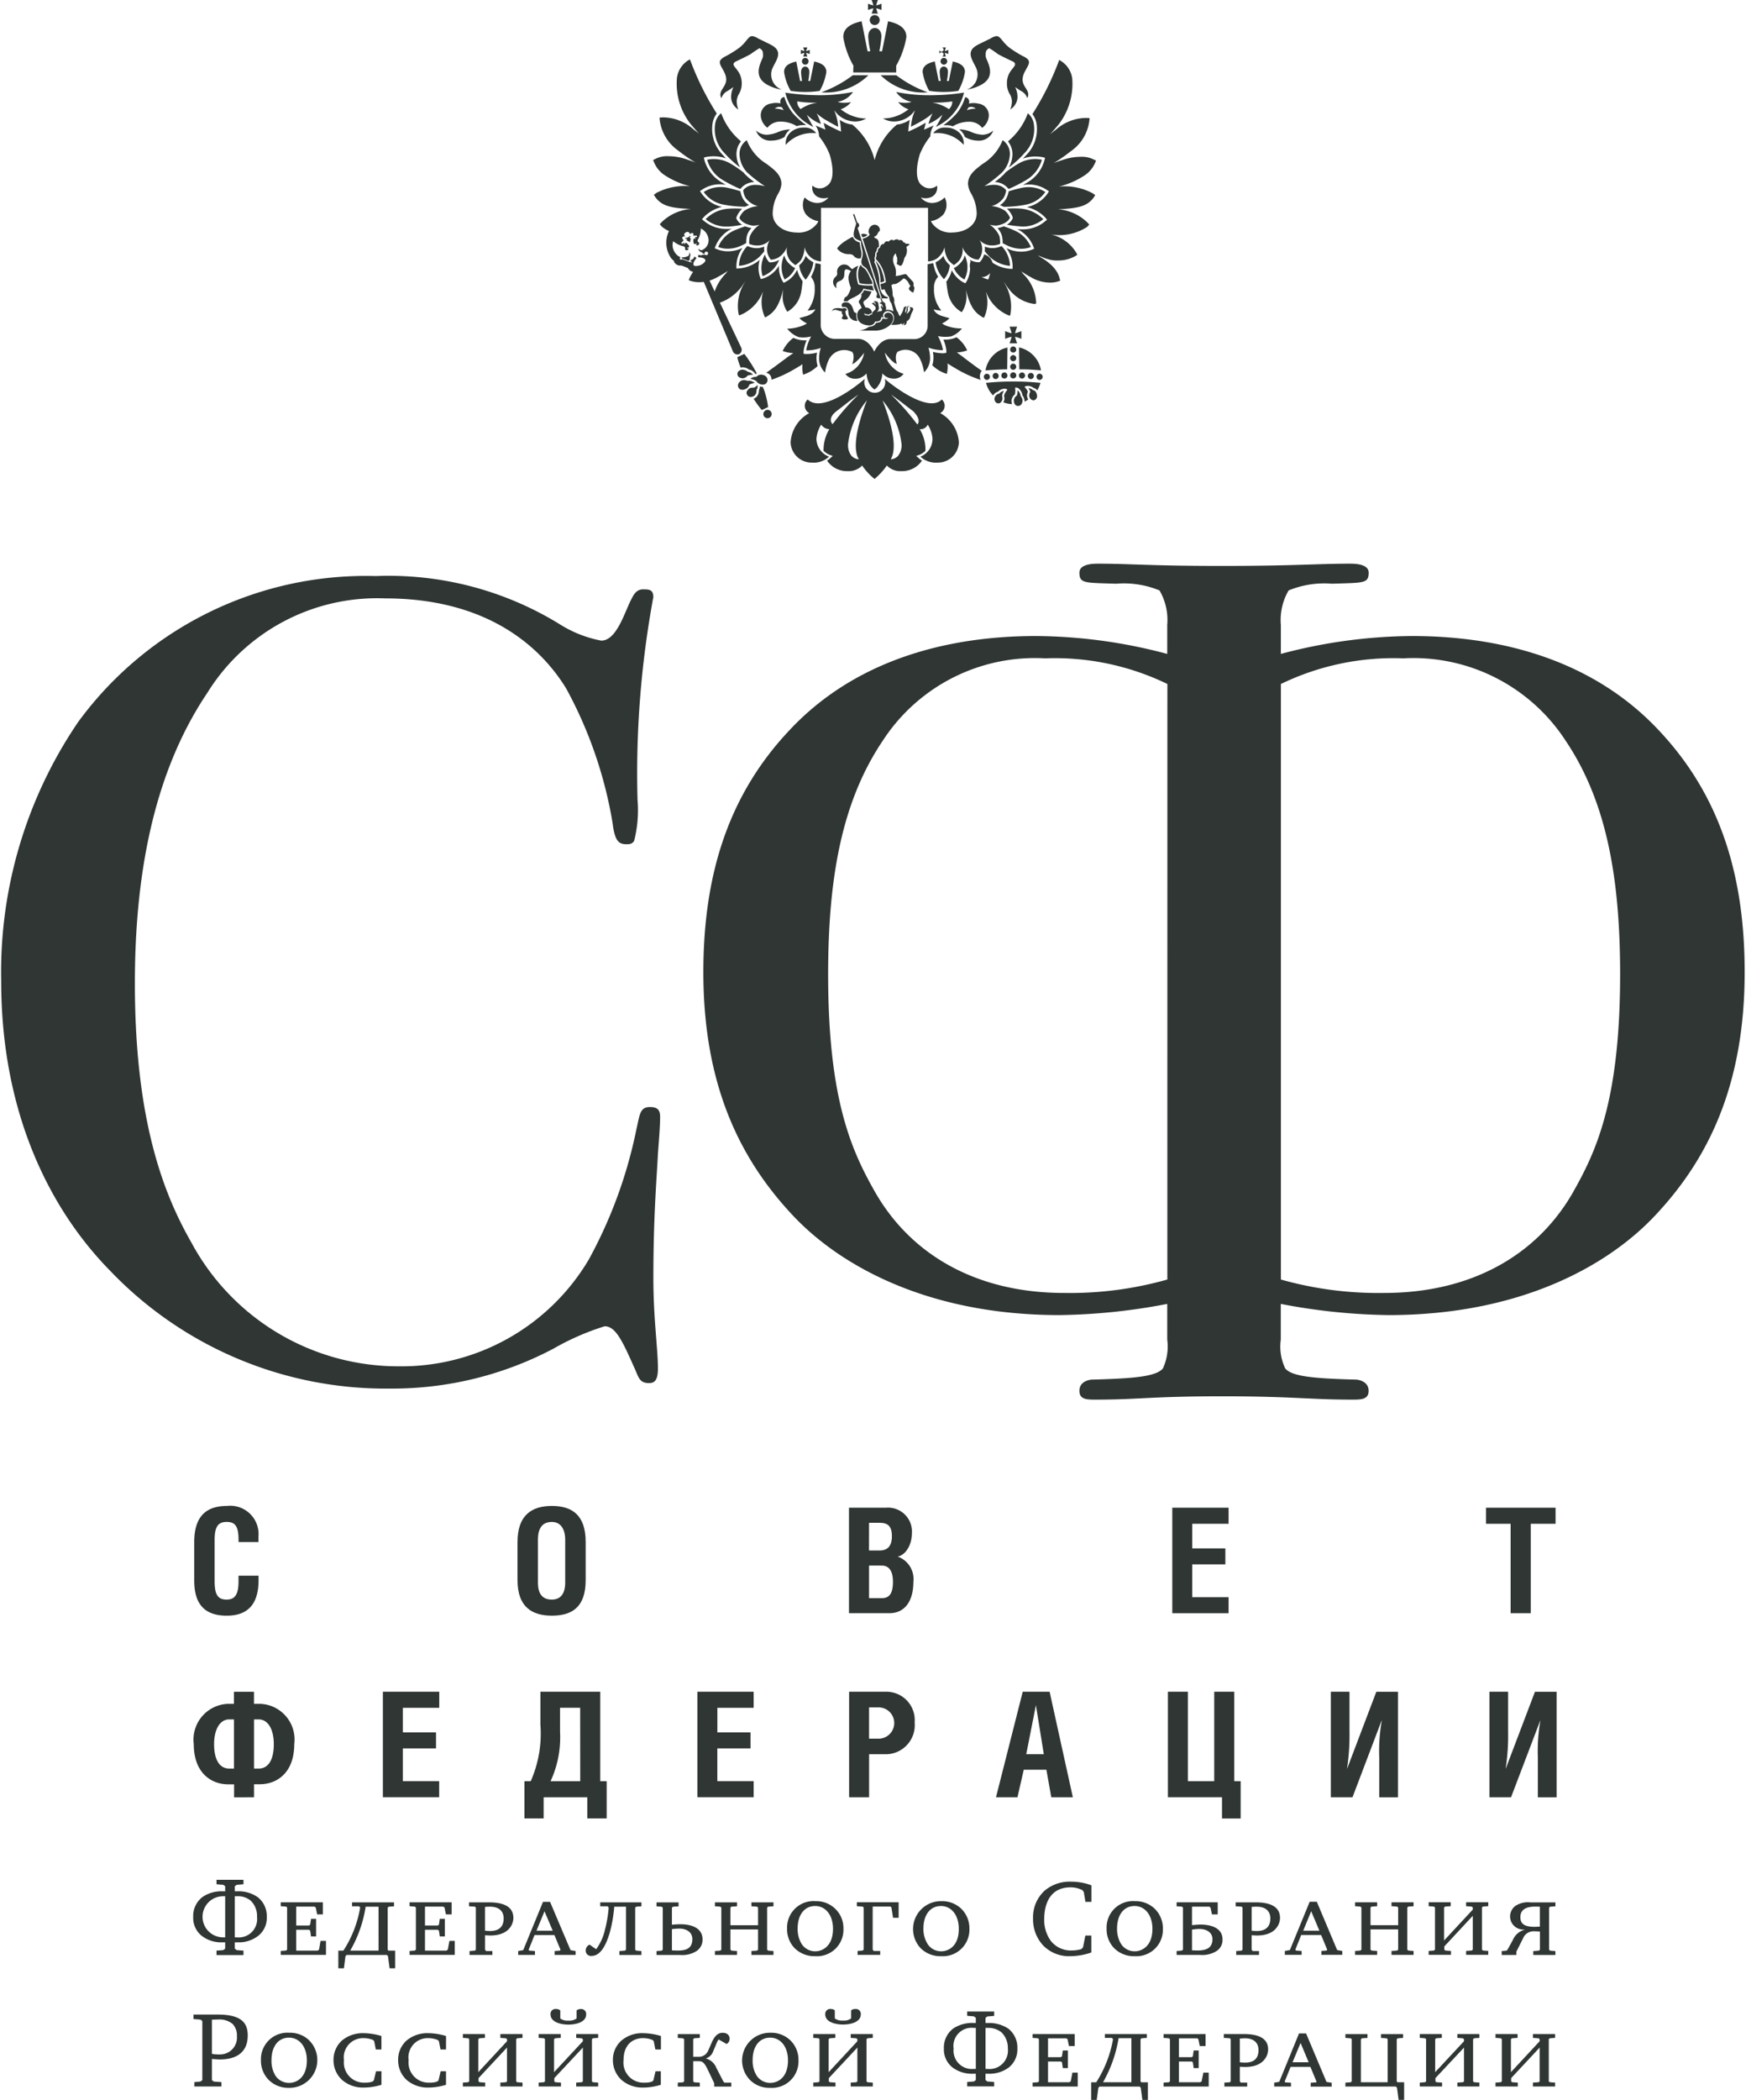 <svg id="Group_4" data-name="Group 4" xmlns="http://www.w3.org/2000/svg" width="104" height="125" viewBox="0 0 83.078 100">
  <path id="Path_3" data-name="Path 3" d="M221.887,194.148h2.578v1.013h.889v-1.778h-.305v-4.259h-.955v4.259h-1.256v-4.259h-.951Z" transform="translate(-166.295 -108.56)" fill="#2f3634"/>
  <path id="Path_4" data-name="Path 4" d="M214.748,189.889v-.765h-2.682v5.024h2.682v-.765h-1.731v-1.561H214.6v-.761h-1.581v-1.171Z" transform="translate(-178.896 -108.56)" fill="#2f3634"/>
  <path id="Path_5" data-name="Path 5" d="M229.379,192.777h-.007a10.428,10.428,0,0,0,.116-1.774v-1.879h-.89v5.025h1.03l1.39-3.648h.007a8.34,8.34,0,0,0-.119,1.751v1.9h.893v-5.025h-1.032Z" transform="translate(-157.685 -108.56)" fill="#2f3634"/>
  <path id="Path_6" data-name="Path 6" d="M204.428,194.149v-.619h.274c.824,0,1.644-.553,1.644-1.909A1.7,1.7,0,0,0,204.7,189.7h-.274v-.573h-.954v.573H203.2a1.706,1.706,0,0,0-1.642,1.925c0,1.356.822,1.909,1.642,1.909h.279v.619Zm0-3.708h.219c.454,0,.724.479.724,1.18,0,.744-.256,1.162-.724,1.162h-.219Zm-1.178,2.342c-.464,0-.724-.418-.724-1.162,0-.7.274-1.18.724-1.18h.224v2.342Z" transform="translate(-192.385 -108.56)" fill="#2f3634"/>
  <path id="Path_7" data-name="Path 7" d="M220.934,194.149h1.027l-1.107-5.025h-1.281l-1.274,5.025h1.023l.3-1.31H220.7ZM219.74,192.1l.461-2.338.377,2.338Z" transform="translate(-170.899 -108.56)" fill="#2f3634"/>
  <path id="Path_8" data-name="Path 8" d="M212.374,195.156v-1.772h-.306v-4.26h-2.852v1.566a5.605,5.605,0,0,1-.461,2.694h-.3v1.772h.916v-1.007h2.08v1.007Zm-1.26-1.772H209.7a4.961,4.961,0,0,0,.452-2.354v-1.142h.959Z" transform="translate(-183.526 -108.56)" fill="#2f3634"/>
  <path id="Path_9" data-name="Path 9" d="M217.034,189.124h-1.8v5.025h.952V192.1h.833a1.385,1.385,0,0,0,1.338-1.511A1.352,1.352,0,0,0,217.034,189.124Zm-.368,2.235h-.482v-1.489h.482a.745.745,0,0,1,0,1.489Z" transform="translate(-174.833 -108.56)" fill="#2f3634"/>
  <path id="Path_10" data-name="Path 10" d="M226.176,189.124h-.888v5.025h1.032l1.386-3.648h.009a8.32,8.32,0,0,0-.121,1.751v1.9h.893v-5.025h-1.032l-1.388,3.653h-.007a10.435,10.435,0,0,0,.116-1.774Z" transform="translate(-161.932 -108.56)" fill="#2f3634"/>
  <path id="Path_11" data-name="Path 11" d="M208.186,189.889v-.765H205.5v5.024h2.682v-.765h-1.731v-1.561h1.581v-.761h-1.581v-1.171Z" transform="translate(-187.316 -108.56)" fill="#2f3634"/>
  <path id="Path_12" data-name="Path 12" d="M230.659,190.31v-4.259h1.183v-.765h-3.316v.765H229.7v4.259Z" transform="translate(-157.777 -113.485)" fill="#2f3634"/>
  <path id="Path_13" data-name="Path 13" d="M209.948,190.473c.966,0,1.612-.409,1.612-1.69v-1.82c0-1.279-.646-1.715-1.612-1.715s-1.635.447-1.635,1.715v1.82C208.313,190.053,208.993,190.473,209.948,190.473Zm-.662-3.621c0-.537.205-.842.662-.842.409,0,.637.322.637.858V188.9c0,.534-.228.808-.637.808-.457,0-.662-.283-.662-.808Z" transform="translate(-183.713 -113.532)" fill="#2f3634"/>
  <path id="Path_14" data-name="Path 14" d="M224.661,186.051v-.765h-2.682v5.024h2.682v-.765H222.93v-1.561h1.577v-.761H222.93v-1.171Z" transform="translate(-166.178 -113.485)" fill="#2f3634"/>
  <path id="Path_15" data-name="Path 15" d="M218.229,186.514a1.141,1.141,0,0,0-1.24-1.228h-1.758v5.023h1.92c.772,0,1.148-.616,1.148-1.491a1.136,1.136,0,0,0-.747-1.205C217.971,187.528,218.229,186.994,218.229,186.514Zm-2.043-.509h.514c.429,0,.575.212.575.642s-.174.676-.591.676h-.5Zm.61,3.587h-.61v-1.55h.61c.356,0,.53.279.53.772C217.325,189.377,217.151,189.592,216.795,189.592Z" transform="translate(-174.836 -113.485)" fill="#2f3634"/>
  <path id="Path_16" data-name="Path 16" d="M204.627,186.968v-.247a1.35,1.35,0,0,0-1.5-1.473c-1.034,0-1.559.543-1.559,1.719V188.8c0,.89.3,1.674,1.548,1.674,1.192,0,1.516-.776,1.516-1.69v-.215h-.954v.269c0,.646-.185.87-.568.87-.406,0-.571-.217-.571-.87v-1.977c0-.635.173-.852.578-.852s.562.217.562.852v.107Z" transform="translate(-192.373 -113.532)" fill="#2f3634"/>
  <path id="Path_17" data-name="Path 17" d="M209.26,195.741A.236.236,0,0,0,209,196c0,.381.514.486.847.486s.849-.1.849-.486a.236.236,0,0,0-.256-.256.311.311,0,0,0-.2.066v.386a.592.592,0,0,1-.39.1.572.572,0,0,1-.386-.1v-.386A.323.323,0,0,0,209.26,195.741Z" transform="translate(-182.826 -100.07)" fill="#2f3634"/>
  <path id="Path_18" data-name="Path 18" d="M204.873,196.6a1.238,1.238,0,0,0-.4.936,1.266,1.266,0,0,0,.422.95,1.517,1.517,0,0,0,1.027.352,2.885,2.885,0,0,0,.836-.132v-.644H206.5l-.105.432-.055.055a.937.937,0,0,1-.354.055.958.958,0,0,1-1.014-1.066.919.919,0,0,1,.92-1.055,1.247,1.247,0,0,1,.464.087l.055.055.078.4h.267v-.642a3.035,3.035,0,0,0-.836-.135A1.55,1.55,0,0,0,204.873,196.6Z" transform="translate(-188.642 -99.424)" fill="#2f3634"/>
  <path id="Path_19" data-name="Path 19" d="M202.717,195.858H201.55v.212l.331.027.089.068v2.815l-.089.068-.29.027v.208h1.288v-.208l-.363-.027-.089-.068v-1.009c.062.007.267.023.39.023.687,0,1.317-.269,1.317-1.144C204.134,196.287,203.867,195.858,202.717,195.858Zm.055,1.9a2.143,2.143,0,0,1-.345-.027V196.1c.062,0,.171-.007.283-.007a1,1,0,0,1,.7.208.783.783,0,0,1,.208.589A.8.8,0,0,1,202.771,197.755Z" transform="translate(-192.39 -99.92)" fill="#2f3634"/>
  <path id="Path_20" data-name="Path 20" d="M204.314,196.237a1.263,1.263,0,0,0-1.356,1.317,1.288,1.288,0,0,0,.384.943,1.316,1.316,0,0,0,.957.363,1.324,1.324,0,0,0,.968-2.249A1.3,1.3,0,0,0,204.314,196.237Zm-.007,2.388a.776.776,0,0,1-.658-.342,1.353,1.353,0,0,1-.189-.74c0-.648.317-1.073.836-1.073.482,0,.849.418.849,1.084C205.145,198.4,204.627,198.625,204.307,198.625Z" transform="translate(-190.584 -99.433)" fill="#2f3634"/>
  <path id="Path_21" data-name="Path 21" d="M206.222,196.6a1.222,1.222,0,0,0-.4.936,1.262,1.262,0,0,0,.418.95,1.531,1.531,0,0,0,1.032.352,2.871,2.871,0,0,0,.831-.132v-.644h-.256l-.1.432-.057.055a.933.933,0,0,1-.352.055.958.958,0,0,1-1.016-1.066.918.918,0,0,1,.92-1.055,1.258,1.258,0,0,1,.464.087l.057.055.078.4h.263v-.642a3.011,3.011,0,0,0-.831-.135A1.54,1.54,0,0,0,206.222,196.6Z" transform="translate(-186.911 -99.424)" fill="#2f3634"/>
  <path id="Path_22" data-name="Path 22" d="M228.933,196.446l.263.019.054.042v.1l-1.372,1.472v-1.573l.05-.042.267-.019v-.182h-1.051v.182l.251.019.05.042v2.013l-.05.039-.251.019v.185h1.063v-.185l-.267-.019-.05-.039v-.158l1.361-1.453v1.611l-.054.039-.263.019v.185h1.051v-.185l-.251-.019-.05-.039v-2.013l.05-.042.251-.019v-.182h-1.051Z" transform="translate(-159.55 -99.398)" fill="#2f3634"/>
  <path id="Path_23" data-name="Path 23" d="M222.64,198.524v-2.016l.05-.043.251-.018v-.183h-2v.183h.333l.055.062a5.557,5.557,0,0,1-.8,2.053h-.242v.838h.265l.078-.575.05-.059H222.6l.05.059.078.575h.262v-.838h-.311Zm-.436.037h-1.352a6.251,6.251,0,0,0,.742-2.1h.61Z" transform="translate(-168.352 -99.399)" fill="#2f3634"/>
  <path id="Path_24" data-name="Path 24" d="M220.882,198.521l-.074.039H219.8v-.989h.61l.054.035.042.278h.24v-.839h-.24l-.042.282-.054.039h-.61v-.9h.869l.062.042.066.328h.274v-.572h-2.006v.182l.251.019.05.042v2.013l-.05.039-.251.019v.185h2.152V198.1h-.255Z" transform="translate(-169.921 -99.398)" fill="#2f3634"/>
  <path id="Path_25" data-name="Path 25" d="M219.306,196.342h-.112V196.1l.084-.069.329-.027v-.208h-1.288V196l.326.027.087.069v.244h-.112a1.64,1.64,0,0,0-.968.267,1.136,1.136,0,0,0-.441.95,1.091,1.091,0,0,0,.409.9,1.53,1.53,0,0,0,.989.3h.123v.3l-.087.068-.326.027v.208h1.288v-.208l-.329-.027-.084-.068v-.3h.123a1.524,1.524,0,0,0,.989-.3,1.089,1.089,0,0,0,.406-.9,1.135,1.135,0,0,0-.436-.95A1.655,1.655,0,0,0,219.306,196.342Zm-.573,2.187h-.1a.876.876,0,0,1-.959-.97.865.865,0,0,1,.959-.984h.1Zm.562,0h-.1v-1.954h.1a.983.983,0,0,1,.664.215,1.034,1.034,0,0,1,.3.769A.877.877,0,0,1,219.294,198.529Z" transform="translate(-172.294 -100.002)" fill="#2f3634"/>
  <path id="Path_26" data-name="Path 26" d="M216.27,196.446l.267.019.05.042v.1l-1.368,1.472v-1.573l.05-.042.267-.019v-.182h-1.051v.182l.247.019.05.042v2.013l-.05.039-.247.019v.185h1.059v-.185l-.263-.019-.054-.039v-.158l1.36-1.453v1.611l-.05.039-.267.019v.185h1.051v-.185l-.251-.019-.046-.039v-2.013l.046-.042.251-.019v-.182H216.27Z" transform="translate(-175.793 -99.398)" fill="#2f3634"/>
  <path id="Path_27" data-name="Path 27" d="M214.991,195.741a.235.235,0,0,0-.256.256c0,.381.514.486.847.486s.847-.1.847-.486a.235.235,0,0,0-.256-.256.323.323,0,0,0-.206.066v.386a.568.568,0,0,1-.386.1.588.588,0,0,1-.39-.1v-.386A.3.3,0,0,0,214.991,195.741Z" transform="translate(-175.472 -100.07)" fill="#2f3634"/>
  <path id="Path_28" data-name="Path 28" d="M228.038,198.525v-2.017l.05-.042.251-.019v-.182h-1.051v.182l.266.019.05.042v2.052H226.33v-2.052l.05-.042.263-.019v-.182h-1.051v.182l.251.019.05.042v2.013l-.05.039-.251.019v.185H228l.05.058.077.576h.263v-.838h-.309Z" transform="translate(-161.542 -99.398)" fill="#2f3634"/>
  <path id="Path_29" data-name="Path 29" d="M225.624,196.251h-.336l-.943,2.306-.24.039v.185h.8V198.6l-.274-.018-.027-.039.283-.7h.943l.29.7-.016.039-.26.018v.185h1V198.6l-.247-.039Zm-.646,1.374.384-.92.386.92Z" transform="translate(-163.448 -99.415)" fill="#2f3634"/>
  <path id="Path_30" data-name="Path 30" d="M214.356,196.237a1.324,1.324,0,0,0-.968,2.26,1.3,1.3,0,0,0,.957.363,1.263,1.263,0,0,0,1.342-1.306,1.292,1.292,0,0,0-.374-.943A1.313,1.313,0,0,0,214.356,196.237Zm-.007,2.388a.771.771,0,0,1-.653-.342,1.337,1.337,0,0,1-.194-.74c0-.648.317-1.073.836-1.073.484,0,.849.418.849,1.084C215.187,198.4,214.671,198.625,214.349,198.625Z" transform="translate(-177.699 -99.433)" fill="#2f3634"/>
  <path id="Path_31" data-name="Path 31" d="M224,196.264h-.948v.183l.283.018.046.043v2.014l-.046.039-.256.018v.185h1.087v-.185h-.3l-.05-.057v-.7c.169.011.231.011.253.011.874,0,1.094-.53,1.094-.838C225.166,196.412,224.6,196.264,224,196.264Zm.057,1.361a1.923,1.923,0,0,1-.242-.016v-1.132c.057,0,.178-.011.247-.011.345,0,.642.155.642.562S224.483,197.625,224.061,197.625Z" transform="translate(-164.796 -99.399)" fill="#2f3634"/>
  <path id="Path_32" data-name="Path 32" d="M223.611,198.521l-.073.039h-1.009v-.989h.607l.058.035.039.278h.239v-.839h-.239l-.039.282-.058.039h-.607v-.9h.869l.058.042.066.328h.278v-.572H221.8v.182l.251.019.05.042v2.013l-.05.039-.251.019v.185h2.149V198.1h-.255Z" transform="translate(-166.413 -99.398)" fill="#2f3634"/>
  <path id="Path_33" data-name="Path 33" d="M210.543,196.446l.263.019.054.042v.1l-1.372,1.472v-1.573l.054-.042.263-.019v-.182h-1.051v.182l.251.019.05.042v2.013l-.05.039-.251.019v.185h1.063v-.185l-.267-.019-.05-.039v-.158l1.36-1.453v1.611l-.054.039-.263.019v.185h1.047v-.185l-.247-.019-.05-.039v-2.013l.05-.042.247-.019v-.182h-1.047Z" transform="translate(-183.147 -99.398)" fill="#2f3634"/>
  <path id="Path_34" data-name="Path 34" d="M208.958,196.446l.266.019.05.042v.1l-1.368,1.472v-1.573l.054-.042.263-.019v-.182h-1.051v.182l.251.019.05.042v2.013l-.05.039-.251.019v.185h1.063v-.185l-.263-.019-.054-.039v-.158l1.356-1.453v1.611l-.05.039-.266.019v.185h1.055v-.185l-.251-.019-.05-.039v-2.013l.05-.042.251-.019v-.182h-1.055Z" transform="translate(-185.176 -99.398)" fill="#2f3634"/>
  <path id="Path_35" data-name="Path 35" d="M230.51,196.446l.267.019.05.042v.1l-1.368,1.472v-1.573l.054-.042.263-.019v-.182h-1.051v.182l.247.019.054.042v2.013l-.054.039-.247.019v.185h1.063v-.185l-.267-.019-.05-.039v-.158l1.356-1.453v1.611l-.05.039-.267.019v.185h1.055v-.185l-.251-.019-.05-.039v-2.013l.05-.042.251-.019v-.182H230.51Z" transform="translate(-157.522 -99.398)" fill="#2f3634"/>
  <path id="Path_36" data-name="Path 36" d="M210.71,196.6a1.211,1.211,0,0,0-.406.936,1.266,1.266,0,0,0,.422.95,1.517,1.517,0,0,0,1.027.352,2.863,2.863,0,0,0,.833-.132v-.644h-.253l-.1.432-.055.055a.932.932,0,0,1-.352.055.958.958,0,0,1-1.016-1.066c0-.858.568-1.055.915-1.055a1.2,1.2,0,0,1,.464.087l.059.055.078.4h.265v-.642a3.012,3.012,0,0,0-.833-.135A1.516,1.516,0,0,0,210.71,196.6Z" transform="translate(-181.158 -99.424)" fill="#2f3634"/>
  <path id="Path_37" data-name="Path 37" d="M213.829,198.557l-.331-.642a.75.75,0,0,0-.489-.45v-.011a.535.535,0,0,0,.338-.34l.151-.358a.8.8,0,0,1,.107-.2l.379.217a.279.279,0,0,0,.144-.249c0-.153-.1-.285-.333-.285s-.381.162-.507.436l-.176.4a.484.484,0,0,1-.466.308h-.253v-.842l.05-.043.265-.018V196.3h-1.05v.183l.247.018.055.043v2.014l-.055.039-.247.018v.185h1.05v-.185l-.265-.018-.05-.039v-.966h.242c.189,0,.274.034.457.416l.3.63v.162h.815v-.185h-.324Z" transform="translate(-179.421 -99.433)" fill="#2f3634"/>
  <path id="Path_38" data-name="Path 38" d="M229.5,193.691a.625.625,0,0,0,.441,1.119v.011a.848.848,0,0,0-.557.491l-.256.464-.05.041-.224.021v.185h.7v-.162l.317-.63a.54.54,0,0,1,.541-.336c.084,0,.224.011.263.011v.87l-.05.041-.267.021v.185h1.055v-.185l-.251-.021-.05-.041v-2.009l.05-.043.251-.018v-.187h-1.2A1.066,1.066,0,0,0,229.5,193.691Zm1.171.032v.95c-.055,0-.178.009-.274.009-.6,0-.653-.267-.653-.463,0-.438.413-.5.71-.5Z" transform="translate(-157.356 -102.923)" fill="#2f3634"/>
  <path id="Path_39" data-name="Path 39" d="M205.192,195.774l-.073.042h-1.013v-.993h.611l.054.039.042.278h.24V194.3h-.24l-.042.282-.054.038h-.611v-.9h.869l.062.043.066.328h.274v-.576h-2.006v.185l.251.019.05.043v2.009l-.05.042-.251.019v.186h2.153v-.665h-.259Z" transform="translate(-190.052 -102.923)" fill="#2f3634"/>
  <path id="Path_40" data-name="Path 40" d="M227.529,193.7l.267.019.05.043v.842h-1.318v-.842l.05-.043.266-.019v-.185h-1.051v.185l.247.019.054.043v2.009l-.054.042-.247.019v.186h1.051v-.186l-.266-.019-.05-.042v-.966h1.318v.966l-.05.042-.267.019v.186h1.051v-.186l-.251-.019-.05-.042v-2.009l.05-.043.251-.019v-.185h-1.051Z" transform="translate(-161.282 -102.923)" fill="#2f3634"/>
  <path id="Path_41" data-name="Path 41" d="M223.215,194.576c-.128,0-.3.016-.413.027v-.881h.824l.057.043.071.326h.274v-.575h-1.959v.187l.247.018.055.043v2.009l-.055.041-.247.021v.185h1.116a1.278,1.278,0,0,0,.811-.2.627.627,0,0,0,.26-.537C224.256,194.693,223.626,194.576,223.215,194.576Zm-.162,1.233c-.073,0-.208-.007-.251-.007v-.986a2.661,2.661,0,0,1,.347-.032c.418,0,.628.221.628.484C223.777,195.748,223.393,195.809,223.053,195.809Z" transform="translate(-166.062 -102.923)" fill="#2f3634"/>
  <path id="Path_42" data-name="Path 42" d="M207.88,195.774l-.074.042h-1.012v-.993h.61l.054.039.042.278h.24V194.3h-.24l-.042.282-.054.038h-.61v-.9h.869l.062.043.066.328h.274v-.576H206.06v.185l.251.019.05.043v2.009l-.05.042-.251.019v.186h2.153v-.665h-.255Z" transform="translate(-186.604 -102.923)" fill="#2f3634"/>
  <path id="Path_43" data-name="Path 43" d="M225.851,193.505h-.34l-.943,2.3-.24.043v.185h.8v-.185l-.276-.021-.023-.041.279-.7h.948l.29.7-.023.041-.251.021v.185h.993v-.185l-.244-.043Zm-.648,1.377.381-.925.39.925Z" transform="translate(-163.164 -102.939)" fill="#2f3634"/>
  <path id="Path_44" data-name="Path 44" d="M208.826,195.79l.281-.7h.947l.29.7-.023.041-.256.021v.185h1v-.185l-.244-.043-.975-2.3h-.336l-.943,2.3-.24.043v.185h.8v-.185l-.276-.021Zm.756-1.833.39.925H209.2Z" transform="translate(-183.696 -102.939)" fill="#2f3634"/>
  <path id="Path_45" data-name="Path 45" d="M206.926,195.78v-2.014l.055-.043.247-.018v-.187h-2v.187h.336l.05.062a5.4,5.4,0,0,1-.8,2.05h-.24v.84h.267l.073-.58.055-.055h1.92l.05.055.078.58h.263v-.84h-.311Zm-.434.037H205.14a6.064,6.064,0,0,0,.737-2.094h.614Z" transform="translate(-188.513 -102.923)" fill="#2f3634"/>
  <path id="Path_46" data-name="Path 46" d="M213.171,195.774v-.966h1.318v.966l-.05.042-.267.019v.186h1.051v-.186l-.251-.019-.05-.042v-2.009l.05-.043.251-.019v-.185h-1.051v.185l.267.019.05.043v.842h-1.318v-.842l.05-.043.267-.019v-.185h-1.055v.185l.251.019.054.043v2.009l-.054.042-.251.019v.186h1.055v-.186l-.267-.019Z" transform="translate(-178.427 -102.923)" fill="#2f3634"/>
  <path id="Path_47" data-name="Path 47" d="M229.115,193.7l.267.019.05.043v.1l-1.368,1.472v-1.573l.05-.043.267-.019v-.185h-1.051v.185l.251.019.05.043v2.009l-.05.042-.251.019v.186h1.063v-.186l-.267-.019-.05-.042v-.155l1.356-1.457v1.611l-.05.042-.267.019v.186h1.055v-.186l-.251-.019-.05-.042v-2.009l.05-.043.251-.019v-.185h-1.055Z" transform="translate(-159.313 -102.923)" fill="#2f3634"/>
  <path id="Path_48" data-name="Path 48" d="M224.319,195.095c.872,0,1.094-.53,1.094-.838,0-.591-.569-.74-1.164-.74H223.3v.187l.281.018.046.043v2.009l-.046.041-.256.021v.185h1.087v-.185h-.3l-.05-.062v-.692C224.232,195.095,224.292,195.095,224.319,195.095Zm-.256-1.361c.055-.007.178-.011.244-.011.347,0,.644.155.644.559s-.224.6-.648.6a1.957,1.957,0,0,1-.24-.016Z" transform="translate(-164.479 -102.923)" fill="#2f3634"/>
  <path id="Path_49" data-name="Path 49" d="M219.253,194.809a1.3,1.3,0,0,0-.379-.947,1.32,1.32,0,0,0-.95-.37,1.329,1.329,0,0,0-.975,2.26,1.332,1.332,0,0,0,.959.361A1.264,1.264,0,0,0,219.253,194.809Zm-1.338,1.071a.764.764,0,0,1-.653-.345,1.335,1.335,0,0,1-.2-.737c0-.648.317-1.075.838-1.075.479,0,.847.418.847,1.087C218.751,195.652,218.237,195.88,217.915,195.88Z" transform="translate(-173.12 -102.955)" fill="#2f3634"/>
  <path id="Path_50" data-name="Path 50" d="M211.656,193.722v2.053l-.05.041-.265.021v.185h1.05v-.185l-.247-.021-.05-.041v-2.009l.05-.043.247-.018v-.187h-1.963v.187h.352l.05.062a5.958,5.958,0,0,1-.18,1.066,2.454,2.454,0,0,1-.416.916l-.313-.217a.3.3,0,0,0-.185.272.25.25,0,0,0,.285.263c.514,0,.758-.769.863-1.116a6.687,6.687,0,0,0,.212-1.226Z" transform="translate(-181.887 -102.923)" fill="#2f3634"/>
  <path id="Path_51" data-name="Path 51" d="M211.461,195.816l-.247.021v.185h1.116a1.26,1.26,0,0,0,.811-.2.646.646,0,0,0,.265-.541c0-.607-.646-.721-1.046-.721-.126,0-.3.011-.413.023v-.815l.05-.043.267-.018v-.187h-1.05v.187l.247.018.05.043v2.009Zm.486-1.023a3.347,3.347,0,0,1,.352-.027c.317,0,.623.155.623.5,0,.516-.406.546-.724.546-.073,0-.212-.007-.251-.007Z" transform="translate(-179.99 -102.923)" fill="#2f3634"/>
  <path id="Path_52" data-name="Path 52" d="M215.3,193.492a1.263,1.263,0,0,0-1.361,1.317,1.287,1.287,0,0,0,.381.943,1.345,1.345,0,0,0,.964.361,1.26,1.26,0,0,0,1.34-1.3,1.277,1.277,0,0,0-.379-.947A1.3,1.3,0,0,0,215.3,193.492Zm-.011,2.388a.766.766,0,0,1-.653-.345,1.353,1.353,0,0,1-.194-.737c0-.648.317-1.075.836-1.075.482,0,.849.418.849,1.087C216.126,195.652,215.608,195.88,215.288,195.88Z" transform="translate(-176.494 -102.955)" fill="#2f3634"/>
  <path id="Path_53" data-name="Path 53" d="M220.858,193.355a1.232,1.232,0,0,1,.566.135l.066.089.078.468h.285v-.788a2.764,2.764,0,0,0-.957-.174,1.853,1.853,0,0,0-1.269.425,1.713,1.713,0,0,0-.555,1.329,1.821,1.821,0,0,0,.466,1.267,1.71,1.71,0,0,0,1.3.527,3.11,3.11,0,0,0,1.011-.176v-.806h-.285l-.112.564-.082.084a1.713,1.713,0,0,1-.452.062,1.208,1.208,0,0,1-.993-.447,1.693,1.693,0,0,1-.32-1.071C219.61,194.132,219.89,193.355,220.858,193.355Z" transform="translate(-169.906 -103.476)" fill="#2f3634"/>
  <path id="Path_54" data-name="Path 54" d="M208.314,195.095c.877,0,1.1-.53,1.1-.838,0-.591-.568-.74-1.169-.74H207.3v.187l.283.018.043.043v2.009l-.043.041-.258.021v.185h1.089v-.185h-.3l-.05-.062v-.692C208.229,195.095,208.291,195.095,208.314,195.095Zm-.251-1.361c.055-.007.178-.011.244-.011.347,0,.644.155.644.559s-.228.6-.648.6a1.912,1.912,0,0,1-.24-.016Z" transform="translate(-185.012 -102.923)" fill="#2f3634"/>
  <path id="Path_55" data-name="Path 55" d="M221.964,193.492a1.259,1.259,0,0,0-1.356,1.317,1.278,1.278,0,0,0,.381.943,1.329,1.329,0,0,0,.959.361,1.262,1.262,0,0,0,1.342-1.3,1.3,1.3,0,0,0-.377-.947A1.316,1.316,0,0,0,221.964,193.492Zm-.011,2.388a.766.766,0,0,1-.653-.345,1.353,1.353,0,0,1-.194-.737c0-.648.317-1.075.836-1.075.482,0,.849.418.849,1.087C222.791,195.652,222.272,195.88,221.953,195.88Z" transform="translate(-167.937 -102.955)" fill="#2f3634"/>
  <path id="Path_56" data-name="Path 56" d="M204.608,193.865a1.594,1.594,0,0,0-.97-.272h-.112v-.24l.089-.069.324-.027v-.21h-1.285v.21l.324.027.089.069v.24h-.112a1.594,1.594,0,0,0-.97.272,1.135,1.135,0,0,0-.441.95,1.082,1.082,0,0,0,.409.9,1.514,1.514,0,0,0,.991.308h.123v.3l-.089.071-.324.023v.212h1.285v-.212l-.324-.023-.089-.071v-.3h.123a1.514,1.514,0,0,0,.991-.308,1.082,1.082,0,0,0,.409-.9A1.135,1.135,0,0,0,204.608,193.865Zm-1.541,1.92h-.1a.978.978,0,0,1,0-1.957h.1Zm.559,0h-.1v-1.957h.1a.943.943,0,0,1,.664.217,1.012,1.012,0,0,1,.295.769A.873.873,0,0,1,203.626,195.785Z" transform="translate(-192.398 -103.525)" fill="#2f3634"/>
  <path id="Path_57" data-name="Path 57" d="M215.395,193.7l.278.019.046.043v2.009l-.046.042-.243.019v.186h1.078v-.186H216.2l-.05-.062v-2.052H217l.043.043.077.491h.267v-.738h-1.99Z" transform="translate(-174.626 -102.923)" fill="#2f3634"/>
  <path id="Path_58" data-name="Path 58" d="M214.868,159.482a1.386,1.386,0,0,1-.128-.075.822.822,0,0,1-.242-.235.92.92,0,0,1-.151.295,1.441,1.441,0,0,1-.155.158,1.232,1.232,0,0,0,.306.685A1.615,1.615,0,0,0,214.868,159.482Z" transform="translate(-176.169 -146.992)" fill="#2f3634"/>
  <path id="Path_59" data-name="Path 59" d="M214.415,159.738a1.256,1.256,0,0,1-.324-.29.773.773,0,0,1-.137-.279l-.023.018a1.161,1.161,0,0,0-.046.132,1.277,1.277,0,0,0,.08.984,1.1,1.1,0,0,0,.507-.552l-.011,0Z" transform="translate(-176.639 -146.995)" fill="#2f3634"/>
  <path id="Path_60" data-name="Path 60" d="M214.214,159.488l.039-.08a.937.937,0,0,1-.393.116.113.113,0,0,1-.039,0l-.043-.007-.03-.032a.917.917,0,0,1-.178-.34l0,.011a1.325,1.325,0,0,0-.107,1.025A1.306,1.306,0,0,0,214.214,159.488Z" transform="translate(-177.184 -147.031)" fill="#2f3634"/>
  <path id="Path_61" data-name="Path 61" d="M213.9,159.487c.08-.08.162-.174.237-.263a.939.939,0,0,1,0-.228,1.257,1.257,0,0,1-.279.073h-.034a1.008,1.008,0,0,1-.484-.1l-.007,0a1.38,1.38,0,0,0-.4.943A1.6,1.6,0,0,0,213.9,159.487Z" transform="translate(-177.78 -147.252)" fill="#2f3634"/>
  <path id="Path_62" data-name="Path 62" d="M212.5,159.542a1.2,1.2,0,0,0,.454.082,1.458,1.458,0,0,0,.623-.139c.082-.034.173-.082.258-.128a1.326,1.326,0,0,1,.039-.379.889.889,0,0,1,.21-.336,1.375,1.375,0,0,1-.3-.084c-.18.062-.363.128-.527.2A1.455,1.455,0,0,0,212.5,159.542Z" transform="translate(-178.336 -147.78)" fill="#2f3634"/>
  <path id="Path_63" data-name="Path 63" d="M213.221,159.047l.116,0a5.418,5.418,0,0,0,.639-.087.632.632,0,0,1-.265-.274l-.018-.046.016-.05a1.034,1.034,0,0,1,.267-.39,4.466,4.466,0,0,0-.7,0,1.676,1.676,0,0,0-1.039.493A1.513,1.513,0,0,0,213.221,159.047Z" transform="translate(-178.671 -148.257)" fill="#2f3634"/>
  <path id="Path_64" data-name="Path 64" d="M213,158.191Z" transform="translate(-177.697 -148.25)" fill="#2f3634"/>
  <path id="Path_65" data-name="Path 65" d="M212.2,157.972a1.47,1.47,0,0,0,.943.6,5.572,5.572,0,0,0,1.034.1,1.41,1.41,0,0,1,.183-.078.823.823,0,0,1-.29-.3,1.048,1.048,0,0,1-.123-.358c-.221-.071-.441-.128-.651-.173a1.527,1.527,0,0,0-.3-.027A1.445,1.445,0,0,0,212.2,157.972Z" transform="translate(-178.726 -148.828)" fill="#2f3634"/>
  <path id="Path_66" data-name="Path 66" d="M212.271,157.188a1.63,1.63,0,0,0,.717.952,7.4,7.4,0,0,0,.858.441l.034-.034.009-.009a.846.846,0,0,1,.324-.228,1.051,1.051,0,0,1,.306-.062,2.957,2.957,0,0,1-.461-.386l-.055-.068a5.583,5.583,0,0,0-.575-.395,1.591,1.591,0,0,0-.842-.244A1.507,1.507,0,0,0,212.271,157.188Z" transform="translate(-178.634 -149.581)" fill="#2f3634"/>
  <path id="Path_67" data-name="Path 67" d="M213.676,157.544l-.041-.046a3.1,3.1,0,0,1-.9-1.3.787.787,0,0,0-.279.47,1.621,1.621,0,0,0,.447,1.438,4.934,4.934,0,0,0,.735.673,1.3,1.3,0,0,1-.174-.619A.951.951,0,0,1,213.676,157.544Z" transform="translate(-178.431 -150.806)" fill="#2f3634"/>
  <path id="Path_68" data-name="Path 68" d="M221.068,159.633c-.05.053-.1.107-.158.162a1.746,1.746,0,0,1,.587-.1,2.164,2.164,0,0,1,.349.03l.123.032-.032.123a1.751,1.751,0,0,1-.772,1.027c-.082.05-.167.1-.249.144a2.109,2.109,0,0,1,.267-.023,1.54,1.54,0,0,1,.87.258l.1.066-.064.105a1.616,1.616,0,0,1-.986.648,1.781,1.781,0,0,1,.877.5l.082.1-.094.078a1.631,1.631,0,0,1-1.062.381c-.036,0-.075,0-.126,0l-.137-.011a1.567,1.567,0,0,1,.765.822l.041.112-.112.046a1.387,1.387,0,0,1-.507.094,1.506,1.506,0,0,1-.671-.155l-.023,0a1.436,1.436,0,0,1,.285.849v.128l-.132-.007a1.72,1.72,0,0,1-.979-.406,1.37,1.37,0,0,1-.011.808l-.037.107-.114-.032a1.352,1.352,0,0,1-.756-.61,1.321,1.321,0,0,1-.158.724l-.062.1-.1-.046a1.285,1.285,0,0,1-.546-.578,1.464,1.464,0,0,1-.263.546s.046.4.071.5a1.356,1.356,0,0,0,.6.916l.066.037.039-.062a1.344,1.344,0,0,0,.18-.8l-.023-.2c.2.8.418,1.082.792,1.3l.066.03.034-.068a1.734,1.734,0,0,0-.018-1.372,1.863,1.863,0,0,0,.114.281,1.975,1.975,0,0,0,1.043,1.043l.075.016.018-.078a2.118,2.118,0,0,0-.329-1.537c.071.08.178.263.251.342a1.809,1.809,0,0,0,1.2.712c.014,0,.1-.011.1-.011l0-.066a2.011,2.011,0,0,0-.6-1.333c-.068-.073-.052-.082-.123-.151a5.167,5.167,0,0,0,.475.29,1.794,1.794,0,0,0,.9.256,1.212,1.212,0,0,0,.425-.066l.071-.027-.021-.078c-.027-.1-.1-.557-.888-1.021-.032-.018-.139-.091-.171-.107.137.046.345.146.489.18a1.341,1.341,0,0,0,.475.066,1.645,1.645,0,0,0,.872-.231l.059-.039-.034-.071a1.905,1.905,0,0,0-1.226-.9,2.435,2.435,0,0,0,1.724-.356l.105-.116-.11-.116a2.254,2.254,0,0,0-1.379-.61c.993-.043,1.384-.155,1.685-.537l.089-.137-.128-.091a2.872,2.872,0,0,0-1.6-.317,3.9,3.9,0,0,0,1.235-.541,1.356,1.356,0,0,0,.5-.619l.032-.078-.071-.03a1.253,1.253,0,0,0-.66-.148,2.647,2.647,0,0,0-.893.16c-.155.05-.251.08-.4.142a7.142,7.142,0,0,0,.808-.559,2.07,2.07,0,0,0,.9-1.5l.009-.082a1.369,1.369,0,0,0-.3-.007,2.2,2.2,0,0,0-1.306.555c-.1.071-.187.144-.276.215.137-.148.267-.3.4-.457a3.169,3.169,0,0,0,.655-2.18,1.163,1.163,0,0,0-.543-.854l-.078-.046-.034.091a13.407,13.407,0,0,1-1.244,2.489,1.048,1.048,0,0,1,.192.422A1.753,1.753,0,0,1,221.068,159.633Z" transform="translate(-172.23 -152.242)" fill="#2f3634"/>
  <path id="Path_69" data-name="Path 69" d="M217.412,159.173a1.035,1.035,0,0,1-.242.235c-.048.027-.089.05-.132.071a1.453,1.453,0,0,0,.4.806,1.154,1.154,0,0,0,.279-.664,1.427,1.427,0,0,1-.151-.158A.879.879,0,0,1,217.412,159.173Z" transform="translate(-172.517 -146.99)" fill="#2f3634"/>
  <path id="Path_70" data-name="Path 70" d="M217.936,159.168a.691.691,0,0,1-.137.279,1.231,1.231,0,0,1-.324.292l-.046.016h-.011a1.153,1.153,0,0,0,.507.553,1.268,1.268,0,0,0,.08-.989,1.142,1.142,0,0,0-.046-.128Z" transform="translate(-172.03 -146.997)" fill="#2f3634"/>
  <path id="Path_71" data-name="Path 71" d="M218.436,159.141a.917.917,0,0,1-.178.34l-.03.03-.043.009-.039,0a.92.92,0,0,1-.393-.116c.011.027.025.055.036.082a.549.549,0,1,0,.655-.336Z" transform="translate(-171.6 -147.031)" fill="#2f3634"/>
  <path id="Path_72" data-name="Path 72" d="M219.267,159.913a1.4,1.4,0,0,0-.4-.943l-.009,0a1.033,1.033,0,0,1-.479.094h-.034a1.416,1.416,0,0,1-.279-.068.861.861,0,0,1,0,.219c.078.1.158.185.24.272A1.63,1.63,0,0,0,219.267,159.913Z" transform="translate(-171.201 -147.251)" fill="#2f3634"/>
  <path id="Path_73" data-name="Path 73" d="M219.455,159.627a1.264,1.264,0,0,0,.461-.082,1.459,1.459,0,0,0-.763-.781,4.4,4.4,0,0,0-.53-.205,1.23,1.23,0,0,1-.292.082,1,1,0,0,1,.2.34,1.182,1.182,0,0,1,.043.379c.085.046.174.089.256.128A1.527,1.527,0,0,0,219.455,159.627Z" transform="translate(-170.857 -147.78)" fill="#2f3634"/>
  <path id="Path_74" data-name="Path 74" d="M219.285,159.048a1.535,1.535,0,0,0,.982-.352,1.709,1.709,0,0,0-1.041-.5,4.523,4.523,0,0,0-.7,0l.009,0a1,1,0,0,1,.267.388l.011.053-.016.043a.693.693,0,0,1-.263.279,5.792,5.792,0,0,0,.642.08C219.207,159.043,219.25,159.048,219.285,159.048Z" transform="translate(-170.613 -148.258)" fill="#2f3634"/>
  <path id="Path_75" data-name="Path 75" d="M220.544,157.972a1.464,1.464,0,0,0-.8-.231,1.558,1.558,0,0,0-.3.027c-.21.046-.429.1-.648.173a1.119,1.119,0,0,1-.126.358.823.823,0,0,1-.29.3,1.291,1.291,0,0,1,.183.078,5.577,5.577,0,0,0,1.037-.1A1.47,1.47,0,0,0,220.544,157.972Z" transform="translate(-170.793 -148.828)" fill="#2f3634"/>
  <path id="Path_76" data-name="Path 76" d="M220.521,157.188a1.561,1.561,0,0,0-.317-.034,1.58,1.58,0,0,0-.842.244,5.85,5.85,0,0,0-.575.395l-.055.068a3.038,3.038,0,0,1-.459.386,1.051,1.051,0,0,1,.3.062.845.845,0,0,1,.324.228l.009.009.034.034a7.4,7.4,0,0,0,.859-.441A1.638,1.638,0,0,0,220.521,157.188Z" transform="translate(-170.934 -149.581)" fill="#2f3634"/>
  <path id="Path_77" data-name="Path 77" d="M219.771,156.672a.806.806,0,0,0-.279-.473,3.112,3.112,0,0,1-.9,1.3l-.043.046a.951.951,0,0,1,.21.619,1.31,1.31,0,0,1-.173.619,4.906,4.906,0,0,0,.733-.671A1.632,1.632,0,0,0,219.771,156.672Z" transform="translate(-170.575 -150.806)" fill="#2f3634"/>
  <path id="Path_78" data-name="Path 78" d="M214.086,156.778a.708.708,0,0,0-.174.541,1.679,1.679,0,0,1,1.283-.562c.052,0,.112,0,.169.009a.657.657,0,0,0-.591-.267A.892.892,0,0,0,214.086,156.778Z" transform="translate(-176.531 -150.421)" fill="#2f3634"/>
  <path id="Path_79" data-name="Path 79" d="M216.153,155.408a5.641,5.641,0,0,1-1.5.813,2.9,2.9,0,0,0,2.247-.815C216.536,155.406,216.521,155.408,216.153,155.408Z" transform="translate(-175.578 -151.824)" fill="#2f3634"/>
  <path id="Path_80" data-name="Path 80" d="M215.891,155.406a2.889,2.889,0,0,0,2.247.815,5.6,5.6,0,0,1-1.5-.813C216.27,155.408,216.254,155.406,215.891,155.406Z" transform="translate(-173.989 -151.824)" fill="#2f3634"/>
  <path id="Path_81" data-name="Path 81" d="M214.062,157.065a1.2,1.2,0,0,0,.584-.169.817.817,0,0,1,.269-.358h-.069a1.454,1.454,0,0,0-.5.119,1.635,1.635,0,0,1-.546.132.816.816,0,0,1-.514-.2A.728.728,0,0,0,214.062,157.065Z" transform="translate(-177.323 -150.371)" fill="#2f3634"/>
  <path id="Path_82" data-name="Path 82" d="M218.781,161.084c0,.354.007.694.011,1.043l.018,0h.135c.295,0,.58.023.881.048A1.356,1.356,0,0,0,218.781,161.084Z" transform="translate(-170.281 -144.538)" fill="#2f3634"/>
  <path id="Path_83" data-name="Path 83" d="M218.08,162.178c.3-.023.587-.043.884-.05h.128l.021,0c.007-.342.007-.683.014-1.039A1.341,1.341,0,0,0,218.08,162.178Z" transform="translate(-171.18 -144.538)" fill="#2f3634"/>
  <path id="Path_84" data-name="Path 84" d="M219.29,161.632a.143.143,0,0,0-.144.144.145.145,0,0,0,.144.151.148.148,0,0,0,.146-.151A.147.147,0,0,0,219.29,161.632Z" transform="translate(-169.813 -143.835)" fill="#2f3634"/>
  <path id="Path_85" data-name="Path 85" d="M218.595,161.749a.146.146,0,0,0,.146.146.146.146,0,0,0,0-.292A.147.147,0,0,0,218.595,161.749Z" transform="translate(-170.52 -143.872)" fill="#2f3634"/>
  <path id="Path_86" data-name="Path 86" d="M218.741,161.244a.147.147,0,0,0-.146.144.144.144,0,0,0,.146.146.141.141,0,0,0,.144-.146A.143.143,0,0,0,218.741,161.244Z" transform="translate(-170.52 -144.333)" fill="#2f3634"/>
  <path id="Path_87" data-name="Path 87" d="M218.741,161.422a.151.151,0,0,0-.146.148.147.147,0,0,0,.146.146.144.144,0,0,0,.144-.146A.147.147,0,0,0,218.741,161.422Z" transform="translate(-170.52 -144.105)" fill="#2f3634"/>
  <path id="Path_88" data-name="Path 88" d="M218.779,161.752a.145.145,0,0,0,.29,0,.145.145,0,1,0-.29,0Z" transform="translate(-170.284 -143.869)" fill="#2f3634"/>
  <path id="Path_89" data-name="Path 89" d="M219.109,161.91a.149.149,0,0,0,.142-.151.144.144,0,1,0-.288,0A.15.15,0,0,0,219.109,161.91Z" transform="translate(-170.047 -143.856)" fill="#2f3634"/>
  <path id="Path_90" data-name="Path 90" d="M218.189,161.925a.146.146,0,0,0,.146-.146.145.145,0,1,0-.29,0A.147.147,0,0,0,218.189,161.925Z" transform="translate(-171.225 -143.834)" fill="#2f3634"/>
  <path id="Path_91" data-name="Path 91" d="M218.411,161.752a.144.144,0,0,0,.148.144.14.14,0,0,0,.142-.144.143.143,0,0,0-.142-.146A.148.148,0,0,0,218.411,161.752Z" transform="translate(-170.756 -143.869)" fill="#2f3634"/>
  <path id="Path_92" data-name="Path 92" d="M218.371,161.91a.15.15,0,0,0,.146-.151.144.144,0,1,0-.288,0A.149.149,0,0,0,218.371,161.91Z" transform="translate(-170.989 -143.856)" fill="#2f3634"/>
  <path id="Path_93" data-name="Path 93" d="M218.741,161.064a.147.147,0,0,0-.146.146.144.144,0,0,0,.146.144.14.14,0,0,0,.144-.144A.144.144,0,0,0,218.741,161.064Z" transform="translate(-170.52 -144.564)" fill="#2f3634"/>
  <path id="Path_94" data-name="Path 94" d="M218.49,161.046v.185a1.649,1.649,0,0,1,.308-.1,1.821,1.821,0,0,1-.1.313h.365a1.878,1.878,0,0,1-.1-.313,1.705,1.705,0,0,1,.3.1v-.37a1.68,1.68,0,0,1-.3.105,1.915,1.915,0,0,1,.1-.315h-.365a1.856,1.856,0,0,1,.1.315,1.624,1.624,0,0,1-.308-.105Z" transform="translate(-170.654 -145.094)" fill="#2f3634"/>
  <path id="Path_95" data-name="Path 95" d="M220.685,161.86a12.733,12.733,0,0,0-2.594,0,1.346,1.346,0,0,0,.338.6.4.4,0,0,1,.242-.185.431.431,0,0,1,.306-.135.175.175,0,0,1,.132.046l-.064.084a.814.814,0,0,0-.1.2.372.372,0,0,1,.009.233c-.014.032-.025.055-.039.082a1.321,1.321,0,0,0,.415.087.5.5,0,0,1-.023-.18.418.418,0,0,1,.16-.283.784.784,0,0,0,.018-.224l-.007-.1a.255.255,0,0,1,.135.018.5.5,0,0,1,.212.349.457.457,0,0,1,.1.274v.027a1.227,1.227,0,0,0,.178-.1.492.492,0,0,1-.057-.162.38.38,0,0,1,.043-.212.933.933,0,0,0-.089-.142l-.075-.087a.262.262,0,0,1,.148-.046.466.466,0,0,1,.29.1.255.255,0,0,1,.167.116A1.476,1.476,0,0,0,220.685,161.86Z" transform="translate(-171.166 -143.627)" fill="#2f3634"/>
  <path id="Path_96" data-name="Path 96" d="M218.848,161.978a.884.884,0,0,1-.027.249l0,0-.007,0a.317.317,0,0,0-.139.224.28.28,0,0,0,.055.2.166.166,0,0,0,.139.071l.011,0c.119,0,.2-.1.208-.251a.372.372,0,0,0-.089-.219l0,0v-.007A.4.4,0,0,0,218.848,161.978Z" transform="translate(-170.424 -143.391)" fill="#2f3634"/>
  <path id="Path_97" data-name="Path 97" d="M218.718,161.99a.348.348,0,0,0-.217.126l0,.007h-.007a.253.253,0,0,0-.194.139.226.226,0,0,0-.007.212.179.179,0,0,0,.1.1.176.176,0,0,0,.066.011h0c.116,0,.167-.13.183-.169a.29.29,0,0,0-.011-.185l0,0v-.007A.692.692,0,0,1,218.718,161.99Z" transform="translate(-170.942 -143.376)" fill="#2f3634"/>
  <path id="Path_98" data-name="Path 98" d="M219.018,162.3a.225.225,0,0,0,.2.212h.027a.2.2,0,0,0,.144-.235c0-.062-.059-.24-.185-.244h-.009l0-.007a.392.392,0,0,0-.217-.094.618.618,0,0,1,.091.171l.009.011-.009,0A.3.3,0,0,0,219.018,162.3Z" transform="translate(-170.036 -143.45)" fill="#2f3634"/>
  <path id="Path_99" data-name="Path 99" d="M216.989,156.766c.057,0,.112-.009.169-.009a1.678,1.678,0,0,1,1.281.562.715.715,0,0,0-.171-.541.892.892,0,0,0-.687-.279A.657.657,0,0,0,216.989,156.766Z" transform="translate(-172.58 -150.421)" fill="#2f3634"/>
  <path id="Path_100" data-name="Path 100" d="M218.385,157.07a.734.734,0,0,0,.772-.479.826.826,0,0,1-.516.2,1.582,1.582,0,0,1-.541-.132,1.488,1.488,0,0,0-.5-.123l-.068,0a.77.77,0,0,1,.269.359A1.242,1.242,0,0,0,218.385,157.07Z" transform="translate(-171.885 -150.374)" fill="#2f3634"/>
  <path id="Path_101" data-name="Path 101" d="M214.249,155.2a.161.161,0,0,0,.157.164.164.164,0,0,0,.16-.164.161.161,0,0,0-.16-.158A.158.158,0,0,0,214.249,155.2Z" transform="translate(-176.096 -152.284)" fill="#2f3634"/>
  <path id="Path_102" data-name="Path 102" d="M214.338,155.26h.2a1,1,0,0,1-.059-.174.923.923,0,0,1,.171.057v-.2a.923.923,0,0,1-.171.057,1,1,0,0,1,.059-.173h-.2a1.021,1.021,0,0,1,.057.173.835.835,0,0,1-.169-.057v.2a.835.835,0,0,1,.169-.057A1.022,1.022,0,0,1,214.338,155.26Z" transform="translate(-176.126 -152.568)" fill="#2f3634"/>
  <path id="Path_103" data-name="Path 103" d="M214.2,156.517a4.678,4.678,0,0,0,1.37,0v0l0,0a2.652,2.652,0,0,0,.317-.9c0-.3-.258-.431-.58-.5l-.19.927-.091,0a3.047,3.047,0,0,0,.05-.418c0-.205-.114-.267-.194-.267s-.2.062-.2.267a2.72,2.72,0,0,0,.05.418c-.032,0-.062,0-.094.007l-.185-.932c-.322.071-.58.2-.58.5a2.555,2.555,0,0,0,.317.9Z" transform="translate(-176.571 -152.188)" fill="#2f3634"/>
  <path id="Path_104" data-name="Path 104" d="M217.142,155.2a.164.164,0,0,0,.158.164.166.166,0,0,0,.16-.164.163.163,0,0,0-.16-.158A.161.161,0,0,0,217.142,155.2Z" transform="translate(-172.384 -152.284)" fill="#2f3634"/>
  <path id="Path_105" data-name="Path 105" d="M217.23,155.26h.2a1.023,1.023,0,0,1-.057-.174.95.95,0,0,1,.169.057v-.2a.951.951,0,0,1-.169.057,1.022,1.022,0,0,1,.057-.173h-.2a.1.1,0,1,1-.112.116v.2a.1.1,0,1,1,.112.116Z" transform="translate(-172.415 -152.568)" fill="#2f3634"/>
  <path id="Path_106" data-name="Path 106" d="M218.456,156.517l.007,0a2.651,2.651,0,0,0,.317-.9c0-.3-.26-.431-.58-.5l-.189.932c-.032,0-.057,0-.094-.007a2.868,2.868,0,0,0,.055-.418c0-.205-.112-.267-.2-.267s-.194.062-.194.267a3.058,3.058,0,0,0,.05.418l-.1,0-.185-.927c-.322.071-.58.2-.58.5a2.655,2.655,0,0,0,.315.9A4.664,4.664,0,0,0,218.456,156.517Z" transform="translate(-172.86 -152.188)" fill="#2f3634"/>
  <path id="Path_107" data-name="Path 107" d="M212.612,157.547a.6.6,0,0,1,.311-.352c.08-.05.265-.178.265-.178a1.106,1.106,0,0,0-.112.457.708.708,0,0,0,.345.61,1.167,1.167,0,0,1-.078-.377.766.766,0,0,1,.11-.368.948.948,0,0,0,.13-.461c.023-.721-.587-.842-.324-1.055.228-.116.5-.235.758-.381a3.865,3.865,0,0,1,.415-.276c.1.082.178.075.164.39-.014.189-.619.97.3,1.4a2.015,2.015,0,0,0,.594.183.768.768,0,0,1-.47-.947c.144-.4.619-.849-.05-1.189-.062-.037-.5-.249-.607-.3a.663.663,0,0,0-.279-.112c-.212,0-.276.324-.7.614-.543.372-.637.345-.781.489-.231.226.24.53.24.968C212.835,157.044,212.431,157.2,212.612,157.547Z" transform="translate(-178.299 -152.871)" fill="#2f3634"/>
  <path id="Path_108" data-name="Path 108" d="M217.69,157.134a2.005,2.005,0,0,0,.6-.183c.92-.425.313-1.205.3-1.395-.018-.315.066-.308.162-.393a3.353,3.353,0,0,1,.413.279c.263.146.53.265.758.377.267.217-.347.333-.32,1.059a.924.924,0,0,0,.126.461.689.689,0,0,1,.11.363,1.058,1.058,0,0,1-.078.379.71.71,0,0,0,.345-.607,1.072,1.072,0,0,0-.112-.457s.185.128.265.178a.585.585,0,0,1,.311.347c.185-.342-.221-.5-.221-.879,0-.441.473-.742.24-.975-.146-.139-.24-.112-.783-.486-.422-.288-.491-.612-.7-.612a.658.658,0,0,0-.279.11c-.1.053-.546.263-.607.3-.669.34-.194.788-.05,1.194A.76.76,0,0,1,217.69,157.134Z" transform="translate(-171.681 -152.87)" fill="#2f3634"/>
  <path id="Path_109" data-name="Path 109" d="M218.441,161.816c-.032-.023-.066-.05-.094-.073a.147.147,0,0,1-.034-.023c-.071-.05-.128-.094-.173-.123a1.623,1.623,0,0,0,.493-.1,1.616,1.616,0,0,0-.509-.626,1.093,1.093,0,0,1-.34.1.914.914,0,0,1-.2.016H217.5a1.752,1.752,0,0,1,.142.523v.011c0,.052,0,.089,0,.089a.562.562,0,0,1-.183.025,2.155,2.155,0,0,1-.459-.064,1.3,1.3,0,0,1,.027.281,1.247,1.247,0,0,1-.055.356,1.684,1.684,0,0,0,.692.409,1.605,1.605,0,0,0,.034-.5c.027.021.059.043.089.062.071.046.352.212.352.212l0,0a5.94,5.94,0,0,0,1.139.514.365.365,0,0,1-.039-.174.4.4,0,0,1,.089-.26C219.1,162.312,218.772,162.072,218.441,161.816Z" transform="translate(-172.607 -144.812)" fill="#2f3634"/>
  <path id="Path_110" data-name="Path 110" d="M214.787,162.405v0s.046-.023.107-.062l.078-.046c.039-.025.078-.05.107-.066l.009,0,.05-.034c.03-.021.062-.043.091-.062a1.566,1.566,0,0,0,.032.5,1.785,1.785,0,0,0,.692-.413,1.4,1.4,0,0,1-.055-.356,1.352,1.352,0,0,1,.027-.283,1.947,1.947,0,0,1-.464.066h-.073l-.027,0v0a.316.316,0,0,1-.078-.011s0-.041,0-.089v-.027a1.844,1.844,0,0,1,.144-.521c-.027,0-.057,0-.089,0a1.748,1.748,0,0,1-.2-.016,1.259,1.259,0,0,1-.34-.105,1.658,1.658,0,0,0-.511.626,1.653,1.653,0,0,0,.511.1c-.048.027-.306.21-.345.24v0c-.374.283-.733.541-.95.7a.292.292,0,0,1,.247.274.119.119,0,0,1,0,.057A5.808,5.808,0,0,0,214.787,162.405Z" transform="translate(-177.052 -144.791)" fill="#2f3634"/>
  <path id="Path_111" data-name="Path 111" d="M213.9,155.788a2.444,2.444,0,0,0,.8,1.285,2.786,2.786,0,0,0,.539.349,4.689,4.689,0,0,1-.313-.584,1.909,1.909,0,0,0,.671.441,3.043,3.043,0,0,0-.2-.5l.03.023a2.491,2.491,0,0,0,.484.333c.212.13.509.279.509.279a2.32,2.32,0,0,0-.1-.539c-.018-.053-.034-.1-.053-.151l-.032-.1a1.2,1.2,0,0,0,.986.537,1.083,1.083,0,0,0,.537-.142,1.975,1.975,0,0,1-1.217-.441,1.072,1.072,0,0,0,.491-.34,1.619,1.619,0,0,1-.324.034,1.01,1.01,0,0,1-.317-.046,1.117,1.117,0,0,0,.737-.473,7.934,7.934,0,0,1-1.879.151A10.484,10.484,0,0,1,213.9,155.788Zm.742.772-.011.011-.011-.011a.454.454,0,0,1-.151-.331l0-.023.025,0a4.887,4.887,0,0,0,.694.059l.237,0A1.857,1.857,0,0,0,214.645,156.56Z" transform="translate(-176.54 -151.375)" fill="#2f3634"/>
  <path id="Path_112" data-name="Path 112" d="M213.888,156.165a.565.565,0,0,0-.484.7.763.763,0,0,0,.3.454.777.777,0,0,1,.616-.292,1.488,1.488,0,0,1,.783.217.883.883,0,0,1,.267-.05c.132,0,.183,0,.183,0a3.642,3.642,0,0,1-.642-.571,2.259,2.259,0,0,1-.4-.765.2.2,0,0,0-.178.13.222.222,0,0,0,0,.174A.932.932,0,0,0,213.888,156.165Zm.509.185.082.139a.733.733,0,0,0-.155-.05,1.28,1.28,0,0,0-.269-.032A.336.336,0,0,1,214.4,156.35Z" transform="translate(-177.196 -151.236)" fill="#2f3634"/>
  <path id="Path_113" data-name="Path 113" d="M219,157.073a2.424,2.424,0,0,0,.8-1.288,10.01,10.01,0,0,1-1.356.121,8.046,8.046,0,0,1-1.877-.151,1.094,1.094,0,0,0,.737.47.931.931,0,0,1-.317.048,1.585,1.585,0,0,1-.324-.034,1.068,1.068,0,0,0,.491.34,1.958,1.958,0,0,1-1.215.438,1.038,1.038,0,0,0,.534.144,1.2,1.2,0,0,0,.989-.541l-.034.1c-.018.05-.034.1-.055.151a2.463,2.463,0,0,0-.1.537s.3-.146.511-.274a2.718,2.718,0,0,0,.482-.336l.032-.023a3,3,0,0,0-.194.5,2,2,0,0,0,.669-.441,3.889,3.889,0,0,1-.317.582A2.459,2.459,0,0,0,219,157.073Zm-.715-.811h.235a5.388,5.388,0,0,0,.7-.055l.021,0v.023a.468.468,0,0,1-.151.333l-.014.011-.011-.011A1.923,1.923,0,0,0,218.284,156.263Z" transform="translate(-173.924 -151.375)" fill="#2f3634"/>
  <path id="Path_114" data-name="Path 114" d="M217.2,157.2s.05,0,.183,0a.9.9,0,0,1,.267.05,1.481,1.481,0,0,1,.783-.217.764.764,0,0,1,.614.292.752.752,0,0,0,.3-.454.561.561,0,0,0-.482-.7.94.94,0,0,0-.45,0,.227.227,0,0,0,0-.174.194.194,0,0,0-.178-.13,2.26,2.26,0,0,1-.4.765A3.735,3.735,0,0,1,217.2,157.2Zm1.2-.849a.336.336,0,0,1,.342.057,1.28,1.28,0,0,0-.269.032.846.846,0,0,0-.16.05Z" transform="translate(-172.307 -151.236)" fill="#2f3634"/>
  <path id="Path_115" data-name="Path 115" d="M220.2,165.447a1.068,1.068,0,0,0,.806.283,1,1,0,0,0,1.025-.963,1.715,1.715,0,0,0-.87-1.384l-.016-.011.016-.011a.392.392,0,0,0,.055-.637c-.63.648-2.3-.619-2.721-.986a.5.5,0,1,1-.943,0c-.42.368-2.048,1.639-2.724.986a.39.39,0,0,0,.055.637l.014.011-.014.011a1.7,1.7,0,0,0-.87,1.384,1,1,0,0,0,1.023.963,1.063,1.063,0,0,0,.808-.283.918.918,0,0,1-.6-.854,1.437,1.437,0,0,1,.228-.671.472.472,0,0,0,.388.215,1.9,1.9,0,0,0-.276.913,1.061,1.061,0,0,0,0,.119.9.9,0,0,0,.311.2l.1.034.023.011-.018.021-.078.064a.919.919,0,0,1-.173.137,1.141,1.141,0,0,0,.986.5.881.881,0,0,0,.687-.267,2.879,2.879,0,0,0,.591.639,3.248,3.248,0,0,0,.587-.639.874.874,0,0,0,.687.267,1.141,1.141,0,0,0,.986-.5.8.8,0,0,1-.174-.137l-.078-.064-.023-.021.027-.011.1-.034a.847.847,0,0,0,.313-.2c0-.041,0-.08,0-.119a1.851,1.851,0,0,0-.276-.913.368.368,0,0,0,.384-.215,1.388,1.388,0,0,1,.228.671A.914.914,0,0,1,220.2,165.447Zm-4.185-1.55c-.1-.084-.183-.324.164-.6.021-.016.39-.3.553-.429s.349-.258.511-.379c-.05.055-.1.105-.155.16A11.755,11.755,0,0,0,216.014,163.9Zm1.2,1.573a.873.873,0,0,0,.048.105.545.545,0,0,1-.349-.167.823.823,0,0,1-.164-.553,3.988,3.988,0,0,1,.9-2.089C217.432,163.321,216.909,164.764,217.211,165.47Zm1.922-.062a.545.545,0,0,1-.349.167l.048-.105c.3-.705-.221-2.148-.441-2.7a3.953,3.953,0,0,1,.906,2.089A.8.8,0,0,1,219.133,165.408Zm.916-1.491a12.213,12.213,0,0,0-1.094-1.267c-.055-.055-.1-.1-.155-.16.162.121.345.251.509.379s.5.384.5.384l.059.046C220.2,163.65,220.126,163.844,220.049,163.917Z" transform="translate(-176.4 -143.7)" fill="#2f3634"/>
  <path id="Path_116" data-name="Path 116" d="M215.664,154.392a.237.237,0,1,0,.24-.24A.24.24,0,0,0,215.664,154.392Z" transform="translate(-174.28 -153.433)" fill="#2f3634"/>
  <path id="Path_117" data-name="Path 117" d="M215.8,154.485h.3a1.691,1.691,0,0,1-.08-.253,1.532,1.532,0,0,1,.253.08v-.3a1.5,1.5,0,0,1-.253.082,1.647,1.647,0,0,1,.08-.256h-.3a1.582,1.582,0,0,1,.085.256,1.406,1.406,0,0,1-.256-.082v.3a1.434,1.434,0,0,1,.256-.08A1.625,1.625,0,0,1,215.8,154.485Z" transform="translate(-174.328 -153.837)" fill="#2f3634"/>
  <path id="Path_118" data-name="Path 118" d="M215.591,156.721h2.048V156.4a4.136,4.136,0,0,0,.486-1.365c0-.447-.39-.644-.874-.753l-.285,1.432c-.044,0-.089,0-.13-.009a5.189,5.189,0,0,0,.1-.687c0-.313-.183-.413-.313-.413s-.317.1-.317.413a4.638,4.638,0,0,0,.1.692c-.046,0-.089,0-.13.007l-.285-1.434c-.484.11-.874.306-.874.753a4.005,4.005,0,0,0,.484,1.361Z" transform="translate(-174.995 -153.271)" fill="#2f3634"/>
  <path id="Path_119" data-name="Path 119" d="M213.821,162.5a.194.194,0,0,0-.263-.1.2.2,0,0,0-.1.263.2.2,0,0,0,.258.1A.2.2,0,0,0,213.821,162.5Z" transform="translate(-177.127 -142.863)" fill="#2f3634"/>
  <path id="Path_120" data-name="Path 120" d="M213.932,162.88a3.732,3.732,0,0,0-.251-.961.643.643,0,0,1-.142-.021.5.5,0,0,1-.048.19.413.413,0,0,1-.123.317.371.371,0,0,1-.128.078,5.1,5.1,0,0,0,.39.537Z" transform="translate(-177.391 -143.494)" fill="#2f3634"/>
  <path id="Path_121" data-name="Path 121" d="M212.9,161.374a2.66,2.66,0,0,0,.16.491c.011.018.036-.007.062-.007a.5.5,0,0,1,.2.03.486.486,0,0,1,.123.071l.082.023a.5.5,0,0,1,.212.162l.034.041a.5.5,0,0,1,.055-.041,7.087,7.087,0,0,0-.591-.925Z" transform="translate(-177.827 -144.365)" fill="#2f3634"/>
  <path id="Path_122" data-name="Path 122" d="M213.261,162.206a.331.331,0,0,0,.2-.212l0-.011.009,0a.891.891,0,0,1,.247-.075.429.429,0,0,0-.105-.066.4.4,0,0,0-.235-.034h0l0,0-.011,0a.416.416,0,0,0-.233-.027.317.317,0,0,0-.185.137.208.208,0,0,0-.021.174.2.2,0,0,0,.116.13A.313.313,0,0,0,213.261,162.206Z" transform="translate(-177.813 -143.672)" fill="#2f3634"/>
  <path id="Path_123" data-name="Path 123" d="M213.629,162.1l.016.009a.339.339,0,0,0,.224,0,.216.216,0,0,0,.112-.132.241.241,0,0,0-.174-.3l-.034-.011a.3.3,0,0,0-.306.084l-.007.009h-.014a.407.407,0,0,0-.274.091,1,1,0,0,1,.151.043.533.533,0,0,1,.139.073h0v0A.336.336,0,0,0,213.629,162.1Z" transform="translate(-177.478 -143.812)" fill="#2f3634"/>
  <path id="Path_124" data-name="Path 124" d="M213.042,161.939a.328.328,0,0,0,.123.023.319.319,0,0,0,.226-.13l.007-.007h.007a.873.873,0,0,1,.244-.032.347.347,0,0,0-.167-.119.4.4,0,0,0-.089-.027h-.007l0,0a.233.233,0,0,0-.1-.066.446.446,0,0,0-.155-.03c-.112.011-.231.089-.226.208A.2.2,0,0,0,213.042,161.939Z" transform="translate(-177.827 -143.946)" fill="#2f3634"/>
  <path id="Path_125" data-name="Path 125" d="M213.215,162.423a.275.275,0,0,0,.272-.062.315.315,0,0,0,.08-.244V162.1a.241.241,0,0,0,.037-.237.263.263,0,0,1-.183.135.288.288,0,0,0-.2.043c-.05.039-.2.167-.085.317A.145.145,0,0,0,213.215,162.423Z" transform="translate(-177.58 -143.535)" fill="#2f3634"/>
  <path id="Path_126" data-name="Path 126" d="M216.053,162.409a.949.949,0,0,0,.368.539.854.854,0,0,0,.418.137v-2.55h5.1v2.55a.854.854,0,0,0,.422-.137,1,1,0,0,0,.365-.539,1.17,1.17,0,0,0,.19.623,1.257,1.257,0,0,0,.256.228,1.073,1.073,0,0,0,.274-.249.842.842,0,0,0,.132-.61,1,1,0,0,0,.409.5.8.8,0,0,0,.338.1h.018a.794.794,0,0,0,.158-.32.81.81,0,0,0-.112-.619.777.777,0,0,0,.546.263h.018a.974.974,0,0,0,.418-.073,1.232,1.232,0,0,0-.034-.379,1.3,1.3,0,0,0-.457-.534,1.521,1.521,0,0,0,.317.043c.534-.084.63-.347.646-.374a.964.964,0,0,0-.233-.333,1.369,1.369,0,0,0-.648-.224,1,1,0,0,0,.582-.4.9.9,0,0,0,.116-.358.679.679,0,0,0-.29-.205.853.853,0,0,0-.281-.05,1.931,1.931,0,0,0-.468.066,6,6,0,0,0,.854-.664,1.322,1.322,0,0,0,.363-.842.777.777,0,0,0-.345-.685,2.323,2.323,0,0,1-.95,1.128c-.379.285-.7.53-.7.963a1.077,1.077,0,0,0,.158.463,1.988,1.988,0,0,1,.256.922c0,.6-.575.913-1.144.92a1.085,1.085,0,0,1-1-.468l-.032-.089h.078a1.048,1.048,0,0,0,.507-.3.763.763,0,0,0,.064-.815.855.855,0,0,1-.587.267.681.681,0,0,1-.548-.263.68.68,0,0,0,.537-.039.491.491,0,0,0,.233-.525.535.535,0,0,1-.653.034c-.384-.208-.363-.854-.167-1.523a3.32,3.32,0,0,1,.5-.854l.011-.123a.912.912,0,0,1,.158-.4l-.466.2.084-.324s-.148.071-.267.144-.568.274-.568.274a4.062,4.062,0,0,1,.071-.564,1.2,1.2,0,0,1-.288.151,1.186,1.186,0,0,1-.324.078,3.187,3.187,0,0,0-1.062,1.692,3.183,3.183,0,0,0-1.064-1.692,1.268,1.268,0,0,1-.6-.228,4.328,4.328,0,0,1,.064.564s-.447-.205-.568-.274-.265-.144-.265-.144l.089.324-.473-.2a.911.911,0,0,1,.158.4l.014.123a3.254,3.254,0,0,1,.5.854c.2.669.219,1.315-.167,1.523a.53.53,0,0,1-.651-.034.489.489,0,0,0,.228.525.673.673,0,0,0,.534.039.676.676,0,0,1-.541.263.859.859,0,0,1-.591-.267.765.765,0,0,0,.066.815,1.02,1.02,0,0,0,.525.306h.055l-.027.084a1.1,1.1,0,0,1-1,.468c-.571-.007-1.144-.324-1.144-.92a1.934,1.934,0,0,1,.256-.922,1.083,1.083,0,0,0,.16-.463c0-.434-.326-.678-.705-.963a2.3,2.3,0,0,1-.945-1.128.772.772,0,0,0-.345.685,1.311,1.311,0,0,0,.356.842,6.241,6.241,0,0,0,.858.664,1.976,1.976,0,0,0-.468-.066.892.892,0,0,0-.285.05.682.682,0,0,0-.288.205.875.875,0,0,0,.112.358,1.025,1.025,0,0,0,.591.4,1.38,1.38,0,0,0-.653.224.945.945,0,0,0-.231.333c.016.027.107.29.644.374a1.521,1.521,0,0,0,.317-.043,1.3,1.3,0,0,0-.457.534,1.234,1.234,0,0,0-.034.379.989.989,0,0,0,.422.073h.014a.783.783,0,0,0,.546-.263.827.827,0,0,0-.116.619.93.93,0,0,0,.16.32h.023a.8.8,0,0,0,.336-.1,1.025,1.025,0,0,0,.411-.5.854.854,0,0,0,.128.61,1.2,1.2,0,0,0,.276.249,1.326,1.326,0,0,0,.256-.228A1.192,1.192,0,0,0,216.053,162.409Z" transform="translate(-177.777 -150.637)" fill="#2f3634"/>
  <path id="Path_127" data-name="Path 127" d="M213.941,162.442a1.3,1.3,0,0,0,.541.4,1.449,1.449,0,0,0,.6-.032,2.492,2.492,0,0,0-.144.313,1.818,1.818,0,0,0-.091.352,2.127,2.127,0,0,0,.694-.114,1.554,1.554,0,0,0-.078.539.919.919,0,0,0,.283.63,2,2,0,0,1,.169-.591.816.816,0,0,1,1.126-.386c.146.185,0,.575,0,.575.2-.05.568-.537.568-.537a1.711,1.711,0,0,1-.055.212,1.457,1.457,0,0,1-.244.418,1.306,1.306,0,0,1-.139.135l-.016.011a.149.149,0,0,1-.041.034l0,0a1.165,1.165,0,0,1-.2.121,1.293,1.293,0,0,1-.2.075h0a.554.554,0,0,0,.47.228l.027,0h0a.619.619,0,0,0,.256-.059l.023-.011.007-.007a.455.455,0,0,0,.059-.034.83.83,0,0,0,.169-.139,1.143,1.143,0,0,0,.119.463.8.8,0,0,0,.256.3.7.7,0,0,0,.173-.169c.023-.039.055-.082.082-.135a1.218,1.218,0,0,0,.123-.463.714.714,0,0,0,.2.162c.027.014.066.034.105.05l.018.007.011,0c.034.007.073.018.112.023a.643.643,0,0,0,.094.007.549.549,0,0,0,.47-.228h0v0a1.355,1.355,0,0,1-.244-.1l-.011-.007-.016-.007a1.392,1.392,0,0,1-.281-.224l-.016-.021-.021-.018a1.248,1.248,0,0,1-.265-.473,1.63,1.63,0,0,1-.037-.162s.338.486.569.537c0,0-.128-.37.032-.571a.769.769,0,0,1,1.094.381,2,2,0,0,1,.169.591.911.911,0,0,0,.288-.63,1.657,1.657,0,0,0-.078-.543,2.053,2.053,0,0,0,.692.119,1.771,1.771,0,0,0-.094-.354,2.109,2.109,0,0,0-.144-.315,1.768,1.768,0,0,0,.628.014,1.177,1.177,0,0,0,.516-.379,2.069,2.069,0,0,1-.61-.082,1.143,1.143,0,0,1-.34-.155,1.151,1.151,0,0,0,.358-.253s-.308-.082-.393-.112c-.313-.116-.363-.306-.363-.306a1.459,1.459,0,0,0,.368.057,1.533,1.533,0,0,1-.352-1.071.708.708,0,0,1,.2-.541,1.618,1.618,0,0,1-.158-.326c-.043-.137-.082-.322-.082-.322l-.263.055v2.963a.644.644,0,0,1-.687.6h-1.094c-.5,0-.765.6-.765.6s-.251-.61-.769-.61h-1.059a.683.683,0,0,1-.721-.6v-2.957l-.251-.05a1.348,1.348,0,0,1-.064.32c-.05.137-.146.34-.146.34a.746.746,0,0,1,.174.525,1.6,1.6,0,0,1-.342,1.075,1.574,1.574,0,0,0,.37-.062s-.055.19-.368.306c-.084.03-.393.112-.393.112a1.207,1.207,0,0,0,.363.253,1.189,1.189,0,0,1-.345.155A2.056,2.056,0,0,1,213.941,162.442Z" transform="translate(-176.491 -146.789)" fill="#2f3634"/>
  <path id="Path_128" data-name="Path 128" d="M212.131,159.121l-.023-.016a.32.32,0,0,1-.034.155.638.638,0,0,1-.34.073l.018.018,0,.027.313.121.023,0c.016-.03.043-.08.055-.107l-.016-.007a.26.26,0,0,1,.034-.132A.5.5,0,0,0,212.131,159.121Z" transform="translate(-179.323 -147.078)" fill="#2f3634"/>
  <path id="Path_129" data-name="Path 129" d="M212.011,158.745l.007.055c-.041.021-.041.023-.08.043a.4.4,0,0,1-.089.03.374.374,0,0,1-.034-.041.446.446,0,0,1,.014.1.241.241,0,0,0,.05-.03s.025.027,0,.091a.636.636,0,0,1,.094.043c.046.032.069.05.069.05a.336.336,0,0,1,.009-.085.525.525,0,0,1,.03-.1.114.114,0,0,1-.066-.066.308.308,0,0,0,.062-.016A.629.629,0,0,1,212.011,158.745Z" transform="translate(-179.219 -147.54)" fill="#2f3634"/>
  <path id="Path_130" data-name="Path 130" d="M211.676,160.571a3.9,3.9,0,0,0,1.235.541,2.891,2.891,0,0,0-1.607.317l-.123.091.089.135c.3.384.692.5,1.685.539a2.255,2.255,0,0,0-1.384.61l-.107.116.1.116a1.333,1.333,0,0,0,.338.208,1.291,1.291,0,0,0,.1,1.29.645.645,0,0,0,.128.121.206.206,0,0,1,.014.05.323.323,0,0,0,.345.18l.194.071a.311.311,0,0,0,.062.027l.057.018a.335.335,0,0,0,.251.183,2.907,2.907,0,0,0-.185.329l-.023.073.068.027a1.314,1.314,0,0,0,.429.068,1.418,1.418,0,0,0,.219-.016l1.388,3.313a.233.233,0,0,0,.295.13.239.239,0,0,0,.105-.3l-1.021-2.153a2.211,2.211,0,0,0,.961-.669c.078-.08.185-.263.256-.345a2.1,2.1,0,0,0-.329,1.539l.018.078.071-.016a1.977,1.977,0,0,0,1.048-1.043c.025-.05.1-.228.112-.281a1.738,1.738,0,0,0-.016,1.374l.03.066.066-.03c.374-.217.6-.5.8-1.3l-.023.2a1.336,1.336,0,0,0,.18.8l.039.059.062-.037a1.355,1.355,0,0,0,.6-.916c.025-.1.066-.5.066-.5a1.54,1.54,0,0,1-.263-.546,1.248,1.248,0,0,1-.541.575l-.1.048-.062-.1a1.3,1.3,0,0,1-.158-.721,1.384,1.384,0,0,1-.756.614l-.114.027-.039-.11a1.349,1.349,0,0,1-.009-.806,1.729,1.729,0,0,1-.984.409l-.128.007,0-.13a1.5,1.5,0,0,1,.288-.849l-.021.007a1.581,1.581,0,0,1-.671.151,1.374,1.374,0,0,1-.507-.094l-.048-.018-.073-.032a.8.8,0,0,1,.059-.151,1.573,1.573,0,0,1,.756-.781l-.137.011c-.05,0-.089,0-.126,0a1.646,1.646,0,0,1-1.062-.379l-.1-.08.084-.1a1.778,1.778,0,0,1,.872-.493,1.612,1.612,0,0,1-.984-.651l-.066-.1.1-.066a1.519,1.519,0,0,1,.865-.258,2.179,2.179,0,0,1,.272.023c-.087-.043-.167-.094-.249-.144a1.793,1.793,0,0,1-.776-1.025l-.027-.126.123-.032a2.148,2.148,0,0,1,.345-.03,1.811,1.811,0,0,1,.587.1c-.052-.055-.107-.11-.153-.164a1.75,1.75,0,0,1-.479-1.548,1.048,1.048,0,0,1,.192-.422,13.411,13.411,0,0,1-1.244-2.489l-.034-.091-.082.046a1.167,1.167,0,0,0-.539.854,3.123,3.123,0,0,0,.655,2.18c.132.158.263.308.4.454-.089-.068-.183-.142-.276-.212a2.2,2.2,0,0,0-1.308-.555,1.359,1.359,0,0,0-.3.007l.007.08a2.094,2.094,0,0,0,.9,1.5,7.16,7.16,0,0,0,.811.559c-.151-.062-.247-.091-.4-.142a2.667,2.667,0,0,0-.893-.16,1.238,1.238,0,0,0-.66.148l-.073.034.034.073A1.351,1.351,0,0,0,211.676,160.571Zm2.562,4.854a5.288,5.288,0,0,0,.479-.29c-.071.068-.057.078-.123.151a2.174,2.174,0,0,0-.514.838l-.244-.521A2.005,2.005,0,0,0,214.238,165.425Zm-1.183-1.945a.213.213,0,0,0,.046-.03c.027,0,.032.03.032.03.046-.03.08-.027.1,0a.057.057,0,0,1-.007.055.086.086,0,0,0-.1.039.07.07,0,0,1,.066.041.136.136,0,0,0-.123.009.473.473,0,0,0,.011.2c.023.055.089.066.123,0a.055.055,0,0,1-.011.087h-.007a.086.086,0,0,0,.1.007.081.081,0,0,0,.055-.1c-.023-.05-.062-.062-.073-.082-.016-.041.014-.085.03-.112a1.072,1.072,0,0,0,.123-.5.648.648,0,0,1,.368.518.5.5,0,0,1-.347.521.3.3,0,0,1-.139-.08l0,.027a.617.617,0,0,0,.078.119.213.213,0,0,1,.121.062l0,.016.1.027a.083.083,0,0,1,.048-.1.086.086,0,0,1,.112.039.1.1,0,0,1-.043.114.089.089,0,0,1-.1-.023.436.436,0,0,1-.132.009l-.007.018a.271.271,0,0,1-.174-.018.228.228,0,0,0-.011.123c.053,0,.29.007.336.116s-.18.235-.217.251-.29.1-.34,0,.1-.285.139-.324a.2.2,0,0,0-.1-.078.258.258,0,0,1-.1.139l-.018-.009a.511.511,0,0,1-.089.094l.007,0,.082.03-.011.032-.066-.023-.043-.009a.237.237,0,0,1-.041-.018l-.306-.112-.023.018a.064.064,0,0,1-.082-.034.06.06,0,0,1,.032-.078l.011,0a.454.454,0,0,1-.224-.151.632.632,0,0,1-.139-.614,1.132,1.132,0,0,0,.457.237c.025.007.08.011.1.05s0,.064.016.112a.077.077,0,0,0,.107.027c.034-.016.062-.043.057-.075h0c-.071.011-.071-.046-.071-.046.073.023.11-.034.085-.089a.55.55,0,0,0-.135-.139.138.138,0,0,0-.089.089.072.072,0,0,1,.011-.08s-.073-.014-.1.046a.052.052,0,0,1-.043-.032c-.011-.03.014-.062.064-.069a.032.032,0,0,1,0-.043.254.254,0,0,0,.05-.018.371.371,0,0,1-.075-.1c-.018-.034.02-.073.055-.091a.145.145,0,0,1,.082,0,.185.185,0,0,1-.039-.066c-.032-.057.027-.107.085-.135a.112.112,0,0,1,.158.032.164.164,0,0,1,.021.069.1.1,0,0,1,.057-.055c.039-.014.089-.018.11.021A.653.653,0,0,1,213.056,163.48Z" transform="translate(-180.085 -152.242)" fill="#2f3634"/>
  <path id="Path_131" data-name="Path 131" d="M216.057,159.042a.426.426,0,0,1-.329-.267c-.648.329-.744.562-.744.562a.674.674,0,0,0,.521.267c.116,0,.21,0,.283.1a.319.319,0,0,0,.324.094c0-.025.011-.043.016-.064a.609.609,0,0,0-.011-.324A3.509,3.509,0,0,1,216.057,159.042Z" transform="translate(-175.153 -147.501)" fill="#2f3634"/>
  <path id="Path_132" data-name="Path 132" d="M216.014,160.3a.862.862,0,0,0,.183-.066c0-.014-.009-.05-.016-.1a1.525,1.525,0,0,0-.071-.281,1.356,1.356,0,0,0-.313-.573l-.007.023.011.023a2.579,2.579,0,0,1,.212.79v.18Z" transform="translate(-174.119 -146.843)" fill="#2f3634"/>
  <path id="Path_133" data-name="Path 133" d="M215.486,159.453a.886.886,0,0,0-.066.356,1.374,1.374,0,0,0,.071.413,1.838,1.838,0,0,0,.379.05c.05,0,.135,0,.235-.007a.4.4,0,0,0-.03-.144,2.273,2.273,0,0,1-.11-.212,1.8,1.8,0,0,0-.174-.313.393.393,0,0,0-.1-.094.332.332,0,0,1-.128-.135l-.03,0A.737.737,0,0,0,215.486,159.453Z" transform="translate(-174.593 -146.739)" fill="#2f3634"/>
  <path id="Path_134" data-name="Path 134" d="M216.668,160.659a.277.277,0,0,1-.114-.023.247.247,0,0,1-.11.167.361.361,0,0,1-.169.041l-.027,0a.3.3,0,0,1-.139.146.507.507,0,0,1-.2.046.973.973,0,0,1-.466.183s.39,0,.673,0a1.285,1.285,0,0,0,.135,0,1.058,1.058,0,0,0,.646-.253c.281-.249.169-.589-.066-.6-.139,0-.194.094-.194.139a.1.1,0,0,0,.1.116.212.212,0,0,0,.087-.018.146.146,0,0,1-.094.062A.224.224,0,0,1,216.668,160.659Z" transform="translate(-174.559 -145.476)" fill="#2f3634"/>
  <path id="Path_135" data-name="Path 135" d="M214.91,160.272a.368.368,0,0,0,.153.212s-.041-.192.027-.269c.1-.1.228-.055.322-.256.062-.139-.05-.452.208-.354a.6.6,0,0,1,.128.062.576.576,0,0,0-.116.354,1.52,1.52,0,0,0,.116.445,1.275,1.275,0,0,1-.1.263c-.123.256-.2.1-.233.336l-.007.048a.446.446,0,0,1,.089-.009.452.452,0,0,1,.091.009c.011-.023.039-.055.132-.11.173-.1.52-.2.626-.5a4.238,4.238,0,0,0,.5.091c-.014-.034-.03-.068-.041-.107a.515.515,0,0,1-.027-.128c-.1,0-.185,0-.244,0a1.876,1.876,0,0,1-.39-.043l-.039-.007-.014-.039a1.475,1.475,0,0,1-.075-.441.905.905,0,0,1,.075-.384l.014-.03a.762.762,0,0,0-.29.167.919.919,0,0,1-.135-.116.34.34,0,0,0-.582.308.2.2,0,0,1-.087.171A.326.326,0,0,0,214.91,160.272Z" transform="translate(-175.262 -146.759)" fill="#2f3634"/>
  <path id="Path_136" data-name="Path 136" d="M215.809,161.029h.032a.429.429,0,0,1-.055-.144.687.687,0,0,1,0-.231c-.135-.023-.132-.1-.162-.19-.066-.183-.151-.322-.345-.322-.123,0-.2.05-.2.137a.12.12,0,0,0,.05.1.172.172,0,0,1,.128-.007c.128.018.135.2.146.292A.392.392,0,0,0,215.809,161.029Z" transform="translate(-175.032 -145.746)" fill="#2f3634"/>
  <path id="Path_137" data-name="Path 137" d="M215.348,160.766a.252.252,0,0,0,.164.046.293.293,0,0,0,.139-.034.728.728,0,0,0-.073-.139.26.26,0,0,1-.039-.094.474.474,0,0,1-.016-.142.143.143,0,0,0,.062-.032.1.1,0,0,0-.068-.1H215.5l-.039,0-.025,0a.176.176,0,0,1-.053.016h0l-.039,0a.824.824,0,0,0-.342,0,.224.224,0,0,0-.126.128.25.25,0,0,1,.263-.041,1.229,1.229,0,0,0,.215.053l0,.025a.127.127,0,0,0,.034.126s.032.037-.007.1A.192.192,0,0,0,215.348,160.766Z" transform="translate(-175.298 -145.597)" fill="#2f3634"/>
  <path id="Path_138" data-name="Path 138" d="M217.976,161.887a.4.4,0,0,0,.205.151,1.409,1.409,0,0,0,.05-.208c0-.082-.043-.078-.043-.139,0-.034.009-.059.009-.082a.252.252,0,0,0-.078-.135c-.073-.073-.233-.258-.233-.258s-.023-.089-.19-.039a2.692,2.692,0,0,1-.354.075.972.972,0,0,0,.011-.18c0-.308-.139-.347-.139-.614a.378.378,0,0,1,.128-.29.846.846,0,0,0,.073.224.95.95,0,0,0,0,.183s-.043.073-.011.107.062.027.062.027.016.034.089.05.116-.1.146-.178a2,2,0,0,0,.057-.2.549.549,0,0,0,.089-.518l.164-.119a.266.266,0,0,0-.189-.027.188.188,0,0,0-.132-.084c0-.078-.094-.121-.208-.087-.037-.089-.205-.025-.251.016,0,0-.071-.119-.24.055-.023-.032-.137-.066-.224.119-.05-.027-.148.011-.176.167-.023,0-.107.032-.1.205-.03,0-.084.027-.057.2,0,0-.055.018-.027.151l.043.041a1.542,1.542,0,0,1,.331.6c.027.089.05.189.071.29.007.041.011.08.016.1l0,.05-.041.025a1.749,1.749,0,0,1-.21.069.162.162,0,0,1,0,.046l.007.032a.518.518,0,0,1,.02.1c0,.023.018.057.027.1.089-.021.13-.034.13-.034a1.39,1.39,0,0,0,.233.381.447.447,0,0,0,.027.155.359.359,0,0,0,.073.132,3.563,3.563,0,0,1,.1.39.578.578,0,0,0-.379-.071l.016-.018c.034-.048,0-.132,0-.139a.491.491,0,0,1-.027-.126c0-.064-.05-.073-.066-.068a.073.073,0,0,0-.05-.057h-.011l-.05-.148-.043,0-1.1-3.354a.133.133,0,0,0,.068-.167c-.032-.082-.082-.082-.082-.082l-.142-.409-.059.018.148.434c-.023.116-.162.441-.105.614.043.135.295.212.333.224l0,.025a1.863,1.863,0,0,0,.055.37.708.708,0,0,1,.011.363.837.837,0,0,0-.046.217c0,.219.142.208.256.347a4.793,4.793,0,0,1,.285.534c.05.078.03.24.069.352.055.158.137.24.137.295s-.032.135-.032.162.055.052.123.057l.071,0,.064.208a.082.082,0,0,0-.041-.016c-.027,0-.032.016-.032.016a.032.032,0,0,0-.027.023c-.007.021,0,.027,0,.027a.033.033,0,0,1,.027-.016.065.065,0,0,0,.055.027.333.333,0,0,1,.05.059l.027.1c-.021.011-.039,0-.039-.016s-.011-.034-.011-.034v-.011l.016-.014s0,0-.014-.007a.023.023,0,0,0-.03.016s-.023.011-.023.055.046.08.053.112a.087.087,0,0,1-.025.073l-.021.016a.317.317,0,0,0-.2.046l.032-.043a.262.262,0,0,0,.068-.169.843.843,0,0,0-.023-.112c0-.027-.007-.162-.066-.183-.034-.016-.05,0-.05,0a.037.037,0,0,0-.039-.023.034.034,0,0,0-.03.016.039.039,0,0,0-.032.007.033.033,0,0,0-.011.032.034.034,0,0,1,.043-.007.1.1,0,0,0,.041.052.076.076,0,0,0,.011.039.128.128,0,0,1,.021.034.2.2,0,0,1-.046-.034c-.025-.016-.032-.055-.087-.057a.059.059,0,0,0-.041.018s-.048,0-.027.048l.011-.021h.016s0,.011.027.032a.136.136,0,0,0,.041.027.106.106,0,0,0,.039.05.075.075,0,0,1,.039.053l0,.027.009.05a.408.408,0,0,1-.094.107c-.041.037-.107.1-.062.155a.507.507,0,0,0-.105.027.251.251,0,0,0-.064.055.19.19,0,0,0-.089-.032.194.194,0,0,0-.087.007.077.077,0,0,0-.018-.05.1.1,0,0,0-.055-.025.069.069,0,0,1,.105.018.179.179,0,0,1,.062,0,.131.131,0,0,1,.073.025s0-.025.066-.05a.154.154,0,0,1,.08-.016s.048-.267-.3-.285c-.023-.039-.041-.082-.055-.1-.062-.114-.05-.187,0-.217a.789.789,0,0,0,.34-.441c-.135-.021-.276-.05-.352-.066a.668.668,0,0,1-.135.2.228.228,0,0,1,.011.078.373.373,0,0,1-.089.19c-.062.082-.046.116,0,.174a1.431,1.431,0,0,1,.1.21.37.37,0,0,0-.217.352c0,.379.345.47.6.479a.387.387,0,0,0,.128-.037.238.238,0,0,0,.112-.114l.016-.039.039,0h.023a.3.3,0,0,0,.146-.034c.05-.023.073-.1.082-.128l.011-.066.057.032a.415.415,0,0,0,.055.011.173.173,0,0,1-.036-.112.222.222,0,0,1,.24-.194h0a.3.3,0,0,1,.263.205.438.438,0,0,1-.123.445h.011a2.032,2.032,0,0,0,.295-.011c.178-.016.224-.082.224-.082-.023.071-.039.073-.039.073s.094.032.144-.089a.12.12,0,0,1-.05.128.153.153,0,0,0,.158-.107c.016-.059,0-.078,0-.078a.325.325,0,0,0,.164-.178,2.225,2.225,0,0,1,.082-.231c.027-.055.085-.144.066-.2s-.123-.078-.178-.057a.1.1,0,0,1,.03.128.3.3,0,0,1-.185.18.293.293,0,0,0,.073-.258.153.153,0,0,1,.087-.123.129.129,0,0,0-.132.107c-.032.1.034.116-.082.228.025-.269.087-.295.087-.295s-.021-.018-.078,0c-.032.007-.066.018-.084.107a.7.7,0,0,1-.089.221.324.324,0,0,0-.055.1c-.011.011-.018.021-.032.023l-.073-.126s.009,0,0-.021c-.007-.046-.057-.089-.066-.107a3.331,3.331,0,0,1-.13-.406.373.373,0,0,0-.066-.306,2.1,2.1,0,0,0-.066-.509.248.248,0,0,0,.094-.062s.1.1.475-.249c0,0,.011-.014.062,0a.511.511,0,0,1,.206.24c.034.082.062.071.066.1s0,.032-.037.05C218.026,161.775,217.942,161.814,217.976,161.887Z" transform="translate(-174.72 -148.104)" fill="#2f3634"/>
  <path id="Path_139" data-name="Path 139" d="M215.486,158.74l.055.139a.447.447,0,0,0,.251-.112S215.586,158.667,215.486,158.74Z" transform="translate(-174.509 -147.58)" fill="#2f3634"/>
  <path id="Path_140" data-name="Path 140" d="M215.666,159.137a.812.812,0,0,1-.151.046l.916,2.852a1.041,1.041,0,0,1,.228,0c.078,0,.073-.062.032-.069a.434.434,0,0,1-.251-.183.658.658,0,0,1-.094-.24,2.6,2.6,0,0,1-.041-.441,2.424,2.424,0,0,0-.233-.8l.032-.084-.009-.023a.241.241,0,0,1,.023-.19.3.3,0,0,1,.039-.205l.023-.023a.312.312,0,0,1,.062-.174c.02-.016.055-.016.055-.037,0-.413-.107-.347-.224-.436,0-.046.011-.057.011-.057.084.039.194-.217.194-.217.064-.018.064-.073.057-.123a.249.249,0,0,0-.32-.2.341.341,0,0,0-.215.345c.025.089.055.1.055.1a.187.187,0,0,1-.027.046A.368.368,0,0,1,215.666,159.137Z" transform="translate(-174.472 -147.82)" fill="#2f3634"/>
  <path id="Path_141" data-name="Path 141" d="M257.786,173.6c-3.13-3.39-7.527-4.562-11.824-4.562a24.748,24.748,0,0,0-6.253.852v-1.379a2.789,2.789,0,0,1,.37-1.644,4.465,4.465,0,0,1,2.068-.32c1.484-.05,1.747,0,1.747-.525,0-.429-.687-.429-.9-.429-1.539,0-2.7.107-6.1.107s-4.347-.107-5.884-.107c-.215,0-.9,0-.9.429,0,.525.267.475,1.751.525a4.45,4.45,0,0,1,2.066.32,2.8,2.8,0,0,1,.368,1.644v1.379a24.693,24.693,0,0,0-6.251-.852c-4.295,0-8.7,1.171-11.822,4.562-2.913,3.126-4.032,6.947-4.032,11.45,0,5.461,1.806,8.957,4.244,11.559,2.226,2.384,6.416,4.767,12.722,4.767a28.762,28.762,0,0,0,5.139-.532v1.7a2.472,2.472,0,0,1-.208,1.374c-.317.372-1.272.475-3.342.53-.21,0-.635.107-.635.534s.372.42.8.42c2.014,0,2.6-.158,5.989-.158s4.185.158,6.2.158c.425,0,.792,0,.792-.42s-.425-.534-.635-.534c-2.066-.055-3.021-.158-3.338-.53a2.416,2.416,0,0,1-.212-1.374v-1.7a28.762,28.762,0,0,0,5.139.532c6.31,0,10.5-2.384,12.721-4.767,2.443-2.6,4.244-6.1,4.244-11.559C261.813,180.55,260.7,176.728,257.786,173.6ZM234.3,199.683a17.063,17.063,0,0,1-4.927.639c-4.08,0-7.26-1.751-9.011-4.824-1.114-1.963-2.226-4.4-2.226-10.338,0-4.559.637-8.219,2.6-11.132a8.644,8.644,0,0,1,7.74-3.927,12.293,12.293,0,0,1,5.826,1.221Zm19.349-4.185c-1.747,3.073-4.927,4.824-9.011,4.824a17.085,17.085,0,0,1-4.927-.639V171.322a12.3,12.3,0,0,1,5.831-1.221,8.649,8.649,0,0,1,7.74,3.927c1.961,2.913,2.594,6.573,2.594,11.132C255.872,191.1,254.761,193.534,253.646,195.5Z" transform="translate(-178.735 -138.749)" fill="#2f3634"/>
  <path id="Path_142" data-name="Path 142" d="M223.862,202.638a12.051,12.051,0,0,1,2.427-1.059c.541,0,.865.742,1.457,2.068.162.37.217.637.648.637.217,0,.434-.055.434-.692,0-.954-.217-2.384-.217-4.292,0-3.018.162-4.769.217-5.936.055-.692.105-1.381.105-1.751,0-.317-.105-.475-.484-.475-.486,0-.486.37-.646,1.059a22,22,0,0,1-2.267,6.2,10.377,10.377,0,0,1-9.062,5.089,11.2,11.2,0,0,1-9.87-5.881c-1.242-2.176-2.7-5.623-2.7-12.354,0-4.932.808-9.913,3.452-13.836a9.522,9.522,0,0,1,8.466-4.5c5.021,0,7.5,2.438,8.635,4.292a20.274,20.274,0,0,1,2.212,6.416c.1.8.267,1,.646,1,.162,0,.272,0,.379-.158a5.91,5.91,0,0,0,.162-1.961,46.171,46.171,0,0,1,.753-9.648c0-.37-.217-.37-.486-.37-.217,0-.379.1-.537.425-.326.582-.7,2.016-1.459,2.016a5.686,5.686,0,0,1-2-.794,15.543,15.543,0,0,0-8.737-2.281,16.991,16.991,0,0,0-14.185,6.945,21.156,21.156,0,0,0-3.671,12.349c0,6.2,2.267,10.813,5.183,13.781a18.155,18.155,0,0,0,13.324,5.619A16.444,16.444,0,0,0,223.862,202.638Z" transform="translate(-197.538 -138.419)" fill="#2f3634"/>
</svg>
